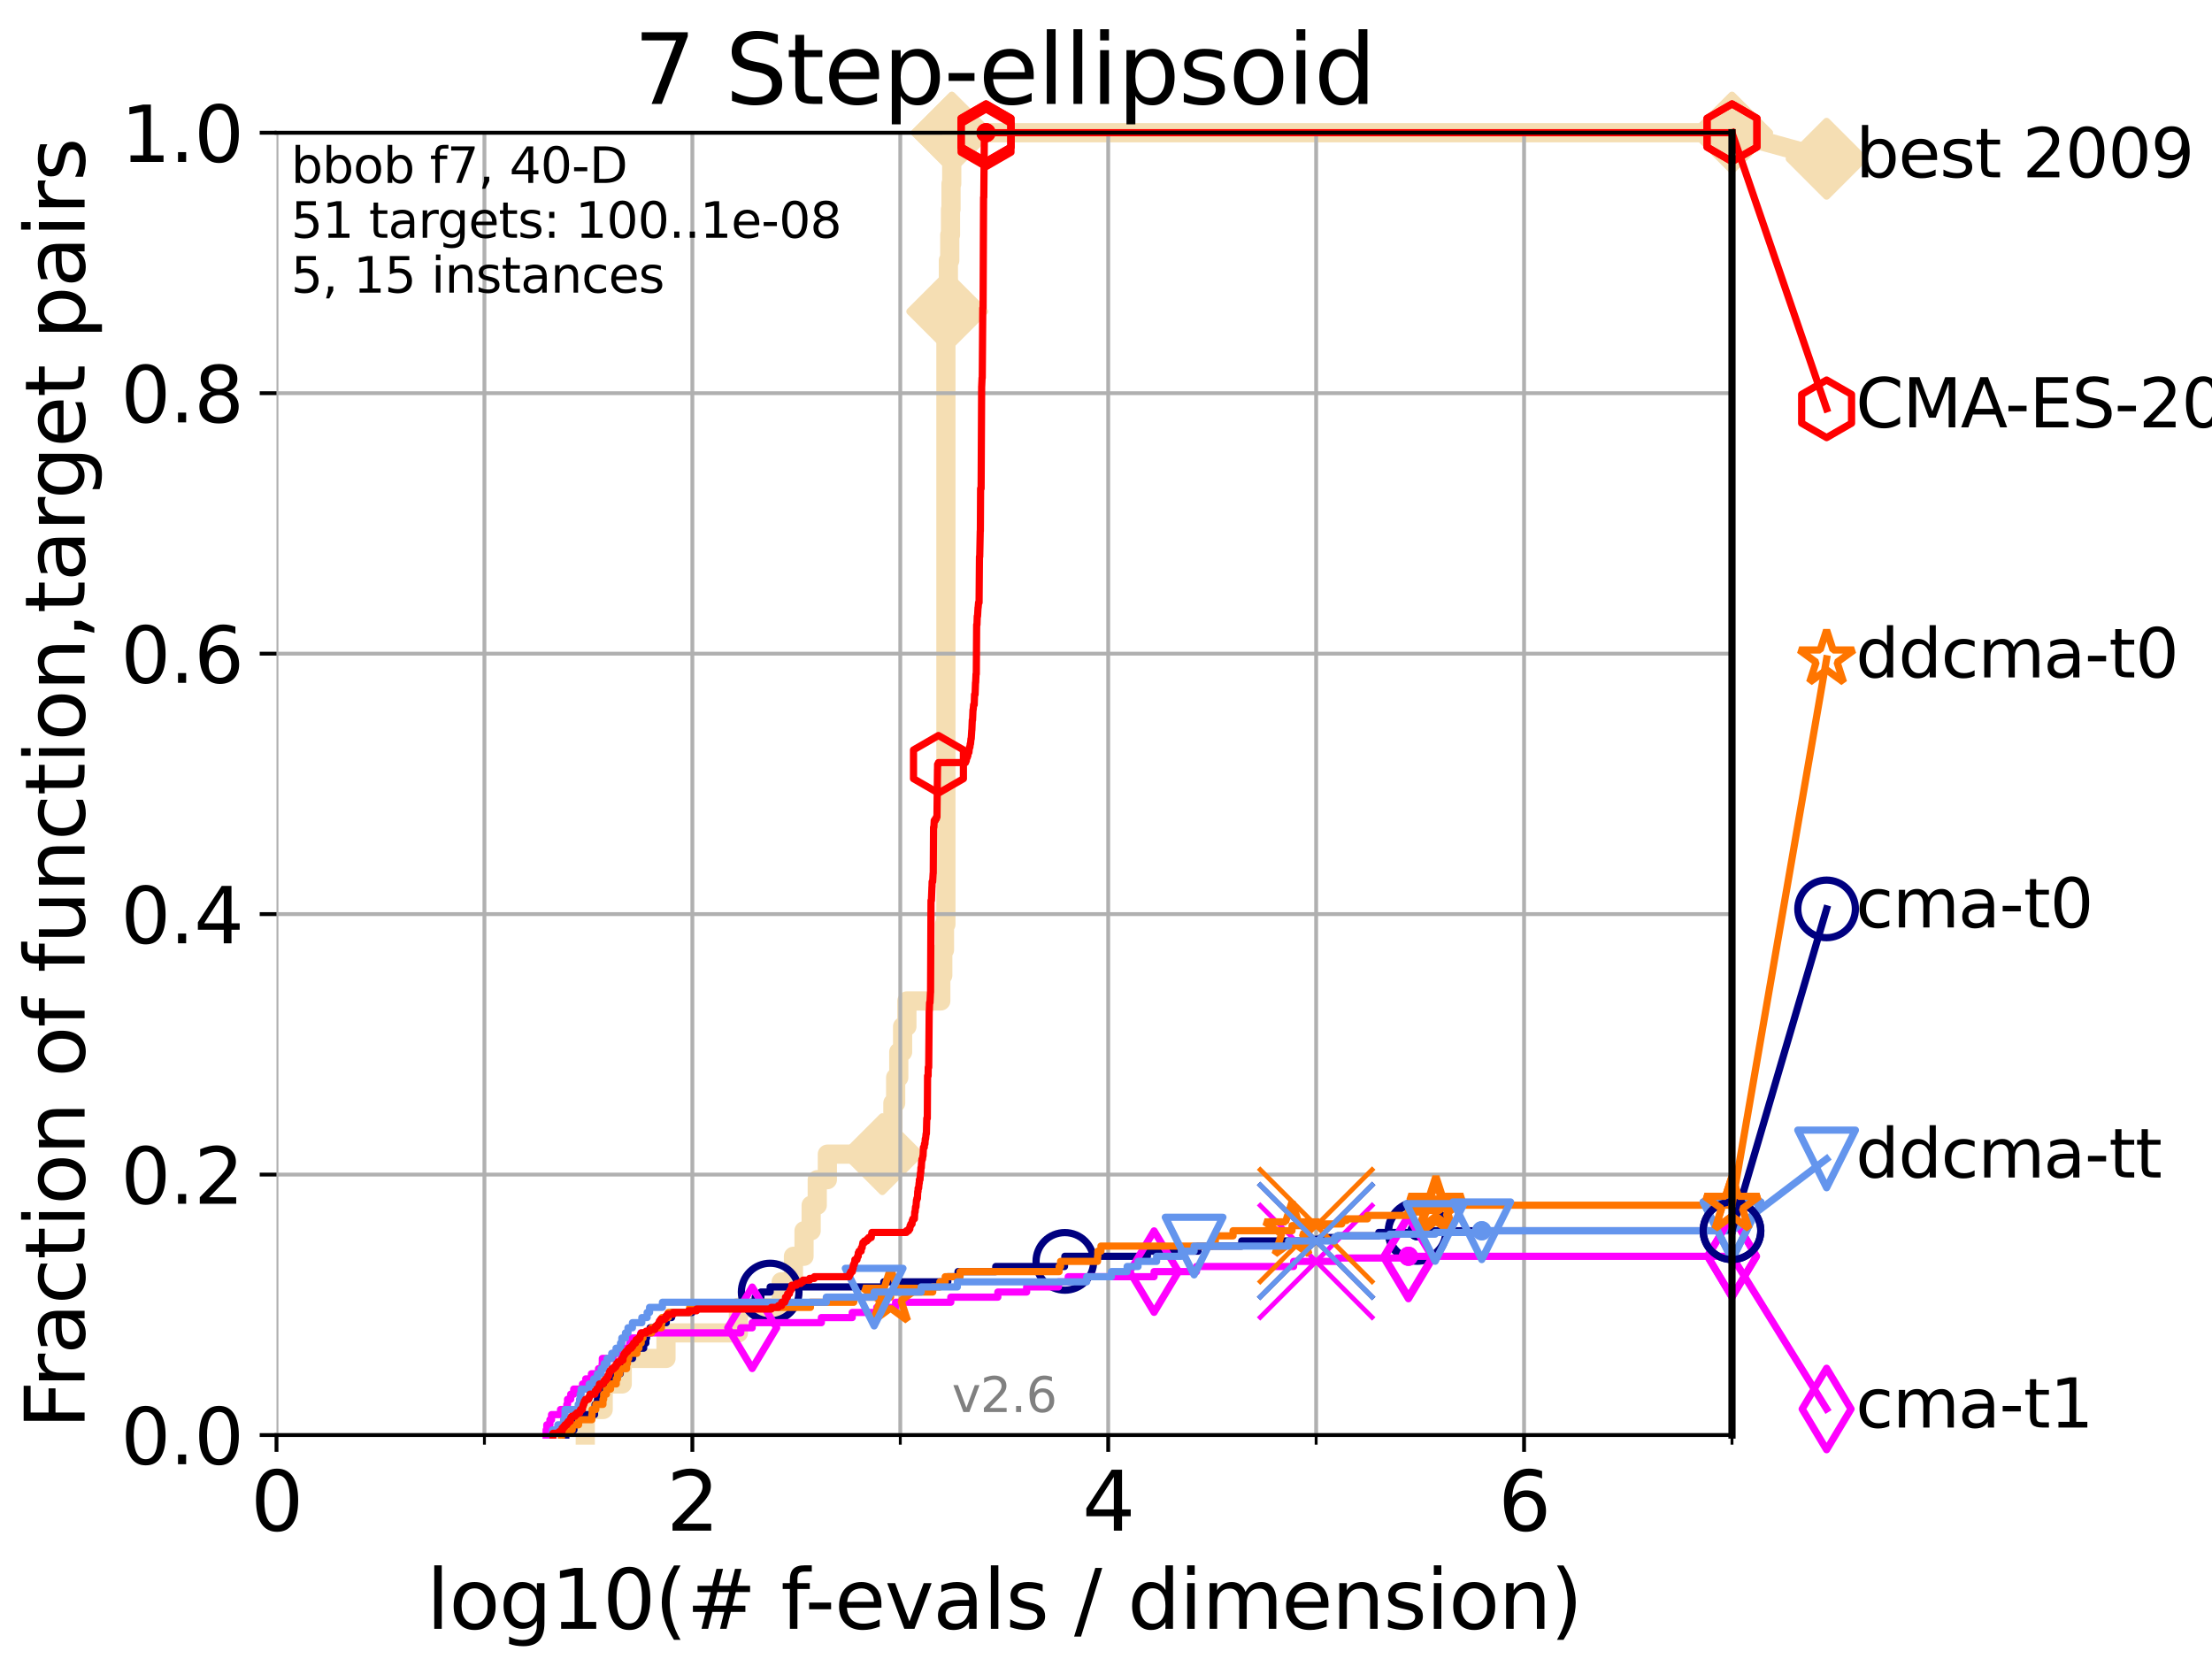 <?xml version="1.0" encoding="utf-8" standalone="no"?>
<!DOCTYPE svg PUBLIC "-//W3C//DTD SVG 1.1//EN"
  "http://www.w3.org/Graphics/SVG/1.1/DTD/svg11.dtd">
<svg xmlns:xlink="http://www.w3.org/1999/xlink" width="460.8pt" height="345.6pt" viewBox="0 0 460.8 345.6" xmlns="http://www.w3.org/2000/svg" version="1.1">
 <defs>
  <style type="text/css">*{stroke-linejoin: round; stroke-linecap: butt}</style>
 </defs>
 <g id="figure_1">
  <g id="patch_1">
   <path d="M 0 345.6 
L 460.8 345.6 
L 460.8 0 
L 0 0 
z
" style="fill: #ffffff"/>
  </g>
  <g id="axes_1">
   <g id="patch_2">
    <path d="M 57.6 298.944 
L 360.806 298.944 
L 360.806 27.648 
L 57.6 27.648 
z
" style="fill: #ffffff"/>
   </g>
   <g id="line2d_1">
    <path d="M 121.924 298.944 
L 121.924 293.624 
L 125.654 293.624 
L 125.654 288.305 
L 129.623 288.305 
L 129.623 282.985 
L 138.737 282.985 
L 138.737 277.666 
L 153.824 277.666 
L 153.824 272.346 
L 162.736 272.346 
L 162.736 267.027 
L 165.288 267.027 
L 165.288 261.707 
L 167.493 261.707 
L 167.493 256.388 
L 168.979 256.388 
L 168.979 251.068 
L 170.248 251.068 
L 170.248 245.749 
L 172.355 245.749 
L 172.355 240.429 
L 183.803 240.429 
L 183.803 235.11 
L 186.004 235.11 
L 186.004 229.79 
L 186.583 229.79 
L 186.583 224.471 
L 187.229 224.471 
L 187.229 219.151 
L 188.027 219.151 
L 188.027 213.832 
L 188.924 213.832 
L 188.924 208.512 
L 195.987 208.512 
L 195.987 203.192 
L 196.396 203.192 
L 196.396 197.873 
L 196.756 197.873 
L 196.756 192.553 
L 197.05 192.553 
L 197.05 70.204 
L 197.331 70.204 
L 197.331 64.885 
L 197.494 64.885 
L 197.494 59.565 
L 197.568 59.565 
L 197.568 54.246 
L 197.851 54.246 
L 197.851 48.926 
L 198.005 48.926 
L 198.005 43.607 
L 198.114 43.607 
L 198.114 38.287 
L 198.262 38.287 
L 198.262 32.968 
L 198.286 32.968 
L 198.286 27.648 
L 360.806 27.648 
" style="fill: none; stroke: #f5deb3; stroke-width: 4; stroke-linecap: square"/>
   </g>
   <g id="line2d_2">
    <defs>
     <path id="m3e6fb04f13" d="M -0 7.778 
L 7.778 0 
L 0 -7.778 
L -7.778 -0 
z
" style="stroke: #f5deb3; stroke-width: 1.5; stroke-linejoin: miter"/>
    </defs>
    <g>
     <use xlink:href="#m3e6fb04f13" x="183.803" y="240.429" style="fill: #f5deb3; stroke: #f5deb3; stroke-width: 1.5; stroke-linejoin: miter"/>
     <use xlink:href="#m3e6fb04f13" x="197.331" y="64.885" style="fill: #f5deb3; stroke: #f5deb3; stroke-width: 1.5; stroke-linejoin: miter"/>
     <use xlink:href="#m3e6fb04f13" x="198.286" y="27.648" style="fill: #f5deb3; stroke: #f5deb3; stroke-width: 1.5; stroke-linejoin: miter"/>
     <use xlink:href="#m3e6fb04f13" x="198.286" y="27.648" style="fill: #f5deb3; stroke: #f5deb3; stroke-width: 1.5; stroke-linejoin: miter"/>
     <use xlink:href="#m3e6fb04f13" x="360.806" y="27.648" style="fill: #f5deb3; stroke: #f5deb3; stroke-width: 1.5; stroke-linejoin: miter"/>
    </g>
   </g>
   <g id="line2d_3">
    <path style="fill: none; stroke: #f5deb3; stroke-width: 4; stroke-linecap: square"/>
    <g/>
   </g>
   <g id="line2d_4">
    <path d="M 360.806 27.648 
L 380.515 33.074 
" style="fill: none; stroke: #f5deb3; stroke-width: 4; stroke-linecap: square"/>
    <g>
     <use xlink:href="#m3e6fb04f13" x="360.806" y="27.648" style="fill: #f5deb3; stroke: #f5deb3; stroke-width: 1.5; stroke-linejoin: miter"/>
     <use xlink:href="#m3e6fb04f13" x="380.515" y="33.074" style="fill: #f5deb3; stroke: #f5deb3; stroke-width: 1.5; stroke-linejoin: miter"/>
    </g>
   </g>
   <g id="matplotlib.axis_1">
    <g id="xtick_1">
     <g id="line2d_5">
      <path d="M 57.6 298.944 
L 57.6 27.648 
" clip-path="url(#p8d83c9e33f)" style="fill: none; stroke: #b0b0b0; stroke-width: 0.8; stroke-linecap: square"/>
     </g>
     <g id="line2d_6">
      <defs>
       <path id="m232fb9ef0d" d="M 0 0 
L 0 3.5 
" style="stroke: #000000; stroke-width: 0.8"/>
      </defs>
      <g>
       <use xlink:href="#m232fb9ef0d" x="57.6" y="298.944" style="stroke: #000000; stroke-width: 0.8"/>
      </g>
     </g>
     <g id="text_1">
      <!-- 0 -->
      <g transform="translate(52.192 318.861)scale(0.17 -0.17)">
       <defs>
        <path id="DejaVuSans-30" d="M 2034 4250 
Q 1547 4250 1301 3770 
Q 1056 3291 1056 2328 
Q 1056 1369 1301 889 
Q 1547 409 2034 409 
Q 2525 409 2770 889 
Q 3016 1369 3016 2328 
Q 3016 3291 2770 3770 
Q 2525 4250 2034 4250 
z
M 2034 4750 
Q 2819 4750 3233 4129 
Q 3647 3509 3647 2328 
Q 3647 1150 3233 529 
Q 2819 -91 2034 -91 
Q 1250 -91 836 529 
Q 422 1150 422 2328 
Q 422 3509 836 4129 
Q 1250 4750 2034 4750 
z
" transform="scale(0.016)"/>
       </defs>
       <use xlink:href="#DejaVuSans-30"/>
      </g>
     </g>
    </g>
    <g id="xtick_2">
     <g id="line2d_7">
      <path d="M 144.23 298.944 
L 144.23 27.648 
" clip-path="url(#p8d83c9e33f)" style="fill: none; stroke: #b0b0b0; stroke-width: 0.8; stroke-linecap: square"/>
     </g>
     <g id="line2d_8">
      <g>
       <use xlink:href="#m232fb9ef0d" x="144.23" y="298.944" style="stroke: #000000; stroke-width: 0.8"/>
      </g>
     </g>
     <g id="text_2">
      <!-- 2 -->
      <g transform="translate(138.822 318.861)scale(0.17 -0.17)">
       <defs>
        <path id="DejaVuSans-32" d="M 1228 531 
L 3431 531 
L 3431 0 
L 469 0 
L 469 531 
Q 828 903 1448 1529 
Q 2069 2156 2228 2338 
Q 2531 2678 2651 2914 
Q 2772 3150 2772 3378 
Q 2772 3750 2511 3984 
Q 2250 4219 1831 4219 
Q 1534 4219 1204 4116 
Q 875 4013 500 3803 
L 500 4441 
Q 881 4594 1212 4672 
Q 1544 4750 1819 4750 
Q 2544 4750 2975 4387 
Q 3406 4025 3406 3419 
Q 3406 3131 3298 2873 
Q 3191 2616 2906 2266 
Q 2828 2175 2409 1742 
Q 1991 1309 1228 531 
z
" transform="scale(0.016)"/>
       </defs>
       <use xlink:href="#DejaVuSans-32"/>
      </g>
     </g>
    </g>
    <g id="xtick_3">
     <g id="line2d_9">
      <path d="M 230.861 298.944 
L 230.861 27.648 
" clip-path="url(#p8d83c9e33f)" style="fill: none; stroke: #b0b0b0; stroke-width: 0.8; stroke-linecap: square"/>
     </g>
     <g id="line2d_10">
      <g>
       <use xlink:href="#m232fb9ef0d" x="230.861" y="298.944" style="stroke: #000000; stroke-width: 0.8"/>
      </g>
     </g>
     <g id="text_3">
      <!-- 4 -->
      <g transform="translate(225.453 318.861)scale(0.17 -0.17)">
       <defs>
        <path id="DejaVuSans-34" d="M 2419 4116 
L 825 1625 
L 2419 1625 
L 2419 4116 
z
M 2253 4666 
L 3047 4666 
L 3047 1625 
L 3713 1625 
L 3713 1100 
L 3047 1100 
L 3047 0 
L 2419 0 
L 2419 1100 
L 313 1100 
L 313 1709 
L 2253 4666 
z
" transform="scale(0.016)"/>
       </defs>
       <use xlink:href="#DejaVuSans-34"/>
      </g>
     </g>
    </g>
    <g id="xtick_4">
     <g id="line2d_11">
      <path d="M 317.491 298.944 
L 317.491 27.648 
" clip-path="url(#p8d83c9e33f)" style="fill: none; stroke: #b0b0b0; stroke-width: 0.8; stroke-linecap: square"/>
     </g>
     <g id="line2d_12">
      <g>
       <use xlink:href="#m232fb9ef0d" x="317.491" y="298.944" style="stroke: #000000; stroke-width: 0.8"/>
      </g>
     </g>
     <g id="text_4">
      <!-- 6 -->
      <g transform="translate(312.083 318.861)scale(0.17 -0.17)">
       <defs>
        <path id="DejaVuSans-36" d="M 2113 2584 
Q 1688 2584 1439 2293 
Q 1191 2003 1191 1497 
Q 1191 994 1439 701 
Q 1688 409 2113 409 
Q 2538 409 2786 701 
Q 3034 994 3034 1497 
Q 3034 2003 2786 2293 
Q 2538 2584 2113 2584 
z
M 3366 4563 
L 3366 3988 
Q 3128 4100 2886 4159 
Q 2644 4219 2406 4219 
Q 1781 4219 1451 3797 
Q 1122 3375 1075 2522 
Q 1259 2794 1537 2939 
Q 1816 3084 2150 3084 
Q 2853 3084 3261 2657 
Q 3669 2231 3669 1497 
Q 3669 778 3244 343 
Q 2819 -91 2113 -91 
Q 1303 -91 875 529 
Q 447 1150 447 2328 
Q 447 3434 972 4092 
Q 1497 4750 2381 4750 
Q 2619 4750 2861 4703 
Q 3103 4656 3366 4563 
z
" transform="scale(0.016)"/>
       </defs>
       <use xlink:href="#DejaVuSans-36"/>
      </g>
     </g>
    </g>
    <g id="xtick_5">
     <g id="line2d_13">
      <path d="M 100.915 298.944 
L 100.915 27.648 
" clip-path="url(#p8d83c9e33f)" style="fill: none; stroke: #b0b0b0; stroke-width: 0.8; stroke-linecap: square"/>
     </g>
     <g id="line2d_14">
      <defs>
       <path id="m5942229095" d="M 0 0 
L 0 2 
" style="stroke: #000000; stroke-width: 0.6"/>
      </defs>
      <g>
       <use xlink:href="#m5942229095" x="100.915" y="298.944" style="stroke: #000000; stroke-width: 0.6"/>
      </g>
     </g>
    </g>
    <g id="xtick_6">
     <g id="line2d_15">
      <path d="M 187.546 298.944 
L 187.546 27.648 
" clip-path="url(#p8d83c9e33f)" style="fill: none; stroke: #b0b0b0; stroke-width: 0.8; stroke-linecap: square"/>
     </g>
     <g id="line2d_16">
      <g>
       <use xlink:href="#m5942229095" x="187.546" y="298.944" style="stroke: #000000; stroke-width: 0.6"/>
      </g>
     </g>
    </g>
    <g id="xtick_7">
     <g id="line2d_17">
      <path d="M 274.176 298.944 
L 274.176 27.648 
" clip-path="url(#p8d83c9e33f)" style="fill: none; stroke: #b0b0b0; stroke-width: 0.8; stroke-linecap: square"/>
     </g>
     <g id="line2d_18">
      <g>
       <use xlink:href="#m5942229095" x="274.176" y="298.944" style="stroke: #000000; stroke-width: 0.6"/>
      </g>
     </g>
    </g>
    <g id="xtick_8">
     <g id="line2d_19">
      <path d="M 360.806 298.944 
L 360.806 27.648 
" clip-path="url(#p8d83c9e33f)" style="fill: none; stroke: #b0b0b0; stroke-width: 0.8; stroke-linecap: square"/>
     </g>
     <g id="line2d_20">
      <g>
       <use xlink:href="#m5942229095" x="360.806" y="298.944" style="stroke: #000000; stroke-width: 0.6"/>
      </g>
     </g>
    </g>
    <g id="text_5">
     <!-- log10(# f-evals / dimension) -->
     <g transform="translate(88.823 339.314)scale(0.17 -0.17)">
      <defs>
       <path id="DejaVuSans-6c" d="M 603 4863 
L 1178 4863 
L 1178 0 
L 603 0 
L 603 4863 
z
" transform="scale(0.016)"/>
       <path id="DejaVuSans-6f" d="M 1959 3097 
Q 1497 3097 1228 2736 
Q 959 2375 959 1747 
Q 959 1119 1226 758 
Q 1494 397 1959 397 
Q 2419 397 2687 759 
Q 2956 1122 2956 1747 
Q 2956 2369 2687 2733 
Q 2419 3097 1959 3097 
z
M 1959 3584 
Q 2709 3584 3137 3096 
Q 3566 2609 3566 1747 
Q 3566 888 3137 398 
Q 2709 -91 1959 -91 
Q 1206 -91 779 398 
Q 353 888 353 1747 
Q 353 2609 779 3096 
Q 1206 3584 1959 3584 
z
" transform="scale(0.016)"/>
       <path id="DejaVuSans-67" d="M 2906 1791 
Q 2906 2416 2648 2759 
Q 2391 3103 1925 3103 
Q 1463 3103 1205 2759 
Q 947 2416 947 1791 
Q 947 1169 1205 825 
Q 1463 481 1925 481 
Q 2391 481 2648 825 
Q 2906 1169 2906 1791 
z
M 3481 434 
Q 3481 -459 3084 -895 
Q 2688 -1331 1869 -1331 
Q 1566 -1331 1297 -1286 
Q 1028 -1241 775 -1147 
L 775 -588 
Q 1028 -725 1275 -790 
Q 1522 -856 1778 -856 
Q 2344 -856 2625 -561 
Q 2906 -266 2906 331 
L 2906 616 
Q 2728 306 2450 153 
Q 2172 0 1784 0 
Q 1141 0 747 490 
Q 353 981 353 1791 
Q 353 2603 747 3093 
Q 1141 3584 1784 3584 
Q 2172 3584 2450 3431 
Q 2728 3278 2906 2969 
L 2906 3500 
L 3481 3500 
L 3481 434 
z
" transform="scale(0.016)"/>
       <path id="DejaVuSans-31" d="M 794 531 
L 1825 531 
L 1825 4091 
L 703 3866 
L 703 4441 
L 1819 4666 
L 2450 4666 
L 2450 531 
L 3481 531 
L 3481 0 
L 794 0 
L 794 531 
z
" transform="scale(0.016)"/>
       <path id="DejaVuSans-28" d="M 1984 4856 
Q 1566 4138 1362 3434 
Q 1159 2731 1159 2009 
Q 1159 1288 1364 580 
Q 1569 -128 1984 -844 
L 1484 -844 
Q 1016 -109 783 600 
Q 550 1309 550 2009 
Q 550 2706 781 3412 
Q 1013 4119 1484 4856 
L 1984 4856 
z
" transform="scale(0.016)"/>
       <path id="DejaVuSans-23" d="M 3272 2816 
L 2363 2816 
L 2100 1772 
L 3016 1772 
L 3272 2816 
z
M 2803 4594 
L 2478 3297 
L 3391 3297 
L 3719 4594 
L 4219 4594 
L 3897 3297 
L 4872 3297 
L 4872 2816 
L 3775 2816 
L 3519 1772 
L 4513 1772 
L 4513 1294 
L 3397 1294 
L 3072 0 
L 2572 0 
L 2894 1294 
L 1978 1294 
L 1656 0 
L 1153 0 
L 1478 1294 
L 494 1294 
L 494 1772 
L 1594 1772 
L 1856 2816 
L 850 2816 
L 850 3297 
L 1978 3297 
L 2297 4594 
L 2803 4594 
z
" transform="scale(0.016)"/>
       <path id="DejaVuSans-20" transform="scale(0.016)"/>
       <path id="DejaVuSans-66" d="M 2375 4863 
L 2375 4384 
L 1825 4384 
Q 1516 4384 1395 4259 
Q 1275 4134 1275 3809 
L 1275 3500 
L 2222 3500 
L 2222 3053 
L 1275 3053 
L 1275 0 
L 697 0 
L 697 3053 
L 147 3053 
L 147 3500 
L 697 3500 
L 697 3744 
Q 697 4328 969 4595 
Q 1241 4863 1831 4863 
L 2375 4863 
z
" transform="scale(0.016)"/>
       <path id="DejaVuSans-2d" d="M 313 2009 
L 1997 2009 
L 1997 1497 
L 313 1497 
L 313 2009 
z
" transform="scale(0.016)"/>
       <path id="DejaVuSans-65" d="M 3597 1894 
L 3597 1613 
L 953 1613 
Q 991 1019 1311 708 
Q 1631 397 2203 397 
Q 2534 397 2845 478 
Q 3156 559 3463 722 
L 3463 178 
Q 3153 47 2828 -22 
Q 2503 -91 2169 -91 
Q 1331 -91 842 396 
Q 353 884 353 1716 
Q 353 2575 817 3079 
Q 1281 3584 2069 3584 
Q 2775 3584 3186 3129 
Q 3597 2675 3597 1894 
z
M 3022 2063 
Q 3016 2534 2758 2815 
Q 2500 3097 2075 3097 
Q 1594 3097 1305 2825 
Q 1016 2553 972 2059 
L 3022 2063 
z
" transform="scale(0.016)"/>
       <path id="DejaVuSans-76" d="M 191 3500 
L 800 3500 
L 1894 563 
L 2988 3500 
L 3597 3500 
L 2284 0 
L 1503 0 
L 191 3500 
z
" transform="scale(0.016)"/>
       <path id="DejaVuSans-61" d="M 2194 1759 
Q 1497 1759 1228 1600 
Q 959 1441 959 1056 
Q 959 750 1161 570 
Q 1363 391 1709 391 
Q 2188 391 2477 730 
Q 2766 1069 2766 1631 
L 2766 1759 
L 2194 1759 
z
M 3341 1997 
L 3341 0 
L 2766 0 
L 2766 531 
Q 2569 213 2275 61 
Q 1981 -91 1556 -91 
Q 1019 -91 701 211 
Q 384 513 384 1019 
Q 384 1609 779 1909 
Q 1175 2209 1959 2209 
L 2766 2209 
L 2766 2266 
Q 2766 2663 2505 2880 
Q 2244 3097 1772 3097 
Q 1472 3097 1187 3025 
Q 903 2953 641 2809 
L 641 3341 
Q 956 3463 1253 3523 
Q 1550 3584 1831 3584 
Q 2591 3584 2966 3190 
Q 3341 2797 3341 1997 
z
" transform="scale(0.016)"/>
       <path id="DejaVuSans-73" d="M 2834 3397 
L 2834 2853 
Q 2591 2978 2328 3040 
Q 2066 3103 1784 3103 
Q 1356 3103 1142 2972 
Q 928 2841 928 2578 
Q 928 2378 1081 2264 
Q 1234 2150 1697 2047 
L 1894 2003 
Q 2506 1872 2764 1633 
Q 3022 1394 3022 966 
Q 3022 478 2636 193 
Q 2250 -91 1575 -91 
Q 1294 -91 989 -36 
Q 684 19 347 128 
L 347 722 
Q 666 556 975 473 
Q 1284 391 1588 391 
Q 1994 391 2212 530 
Q 2431 669 2431 922 
Q 2431 1156 2273 1281 
Q 2116 1406 1581 1522 
L 1381 1569 
Q 847 1681 609 1914 
Q 372 2147 372 2553 
Q 372 3047 722 3315 
Q 1072 3584 1716 3584 
Q 2034 3584 2315 3537 
Q 2597 3491 2834 3397 
z
" transform="scale(0.016)"/>
       <path id="DejaVuSans-2f" d="M 1625 4666 
L 2156 4666 
L 531 -594 
L 0 -594 
L 1625 4666 
z
" transform="scale(0.016)"/>
       <path id="DejaVuSans-64" d="M 2906 2969 
L 2906 4863 
L 3481 4863 
L 3481 0 
L 2906 0 
L 2906 525 
Q 2725 213 2448 61 
Q 2172 -91 1784 -91 
Q 1150 -91 751 415 
Q 353 922 353 1747 
Q 353 2572 751 3078 
Q 1150 3584 1784 3584 
Q 2172 3584 2448 3432 
Q 2725 3281 2906 2969 
z
M 947 1747 
Q 947 1113 1208 752 
Q 1469 391 1925 391 
Q 2381 391 2643 752 
Q 2906 1113 2906 1747 
Q 2906 2381 2643 2742 
Q 2381 3103 1925 3103 
Q 1469 3103 1208 2742 
Q 947 2381 947 1747 
z
" transform="scale(0.016)"/>
       <path id="DejaVuSans-69" d="M 603 3500 
L 1178 3500 
L 1178 0 
L 603 0 
L 603 3500 
z
M 603 4863 
L 1178 4863 
L 1178 4134 
L 603 4134 
L 603 4863 
z
" transform="scale(0.016)"/>
       <path id="DejaVuSans-6d" d="M 3328 2828 
Q 3544 3216 3844 3400 
Q 4144 3584 4550 3584 
Q 5097 3584 5394 3201 
Q 5691 2819 5691 2113 
L 5691 0 
L 5113 0 
L 5113 2094 
Q 5113 2597 4934 2840 
Q 4756 3084 4391 3084 
Q 3944 3084 3684 2787 
Q 3425 2491 3425 1978 
L 3425 0 
L 2847 0 
L 2847 2094 
Q 2847 2600 2669 2842 
Q 2491 3084 2119 3084 
Q 1678 3084 1418 2786 
Q 1159 2488 1159 1978 
L 1159 0 
L 581 0 
L 581 3500 
L 1159 3500 
L 1159 2956 
Q 1356 3278 1631 3431 
Q 1906 3584 2284 3584 
Q 2666 3584 2933 3390 
Q 3200 3197 3328 2828 
z
" transform="scale(0.016)"/>
       <path id="DejaVuSans-6e" d="M 3513 2113 
L 3513 0 
L 2938 0 
L 2938 2094 
Q 2938 2591 2744 2837 
Q 2550 3084 2163 3084 
Q 1697 3084 1428 2787 
Q 1159 2491 1159 1978 
L 1159 0 
L 581 0 
L 581 3500 
L 1159 3500 
L 1159 2956 
Q 1366 3272 1645 3428 
Q 1925 3584 2291 3584 
Q 2894 3584 3203 3211 
Q 3513 2838 3513 2113 
z
" transform="scale(0.016)"/>
       <path id="DejaVuSans-29" d="M 513 4856 
L 1013 4856 
Q 1481 4119 1714 3412 
Q 1947 2706 1947 2009 
Q 1947 1309 1714 600 
Q 1481 -109 1013 -844 
L 513 -844 
Q 928 -128 1133 580 
Q 1338 1288 1338 2009 
Q 1338 2731 1133 3434 
Q 928 4138 513 4856 
z
" transform="scale(0.016)"/>
      </defs>
      <use xlink:href="#DejaVuSans-6c"/>
      <use xlink:href="#DejaVuSans-6f" x="27.783"/>
      <use xlink:href="#DejaVuSans-67" x="88.965"/>
      <use xlink:href="#DejaVuSans-31" x="152.441"/>
      <use xlink:href="#DejaVuSans-30" x="216.064"/>
      <use xlink:href="#DejaVuSans-28" x="279.688"/>
      <use xlink:href="#DejaVuSans-23" x="318.701"/>
      <use xlink:href="#DejaVuSans-20" x="402.49"/>
      <use xlink:href="#DejaVuSans-66" x="434.277"/>
      <use xlink:href="#DejaVuSans-2d" x="463.982"/>
      <use xlink:href="#DejaVuSans-65" x="500.066"/>
      <use xlink:href="#DejaVuSans-76" x="561.59"/>
      <use xlink:href="#DejaVuSans-61" x="620.77"/>
      <use xlink:href="#DejaVuSans-6c" x="682.049"/>
      <use xlink:href="#DejaVuSans-73" x="709.832"/>
      <use xlink:href="#DejaVuSans-20" x="761.932"/>
      <use xlink:href="#DejaVuSans-2f" x="793.719"/>
      <use xlink:href="#DejaVuSans-20" x="827.41"/>
      <use xlink:href="#DejaVuSans-64" x="859.197"/>
      <use xlink:href="#DejaVuSans-69" x="922.674"/>
      <use xlink:href="#DejaVuSans-6d" x="950.457"/>
      <use xlink:href="#DejaVuSans-65" x="1047.869"/>
      <use xlink:href="#DejaVuSans-6e" x="1109.393"/>
      <use xlink:href="#DejaVuSans-73" x="1172.771"/>
      <use xlink:href="#DejaVuSans-69" x="1224.871"/>
      <use xlink:href="#DejaVuSans-6f" x="1252.654"/>
      <use xlink:href="#DejaVuSans-6e" x="1313.836"/>
      <use xlink:href="#DejaVuSans-29" x="1377.215"/>
     </g>
    </g>
   </g>
   <g id="matplotlib.axis_2">
    <g id="ytick_1">
     <g id="line2d_21">
      <path d="M 57.6 298.944 
L 360.806 298.944 
" clip-path="url(#p8d83c9e33f)" style="fill: none; stroke: #b0b0b0; stroke-width: 0.8; stroke-linecap: square"/>
     </g>
     <g id="line2d_22">
      <defs>
       <path id="m9da46238ae" d="M 0 0 
L -3.5 0 
" style="stroke: #000000; stroke-width: 0.8"/>
      </defs>
      <g>
       <use xlink:href="#m9da46238ae" x="57.6" y="298.944" style="stroke: #000000; stroke-width: 0.8"/>
      </g>
     </g>
     <g id="text_6">
      <!-- 0.0 -->
      <g transform="translate(25.155 305.023)scale(0.16 -0.16)">
       <defs>
        <path id="DejaVuSans-2e" d="M 684 794 
L 1344 794 
L 1344 0 
L 684 0 
L 684 794 
z
" transform="scale(0.016)"/>
       </defs>
       <use xlink:href="#DejaVuSans-30"/>
       <use xlink:href="#DejaVuSans-2e" x="63.623"/>
       <use xlink:href="#DejaVuSans-30" x="95.41"/>
      </g>
     </g>
    </g>
    <g id="ytick_2">
     <g id="line2d_23">
      <path d="M 57.6 244.685 
L 360.806 244.685 
" clip-path="url(#p8d83c9e33f)" style="fill: none; stroke: #b0b0b0; stroke-width: 0.8; stroke-linecap: square"/>
     </g>
     <g id="line2d_24">
      <g>
       <use xlink:href="#m9da46238ae" x="57.6" y="244.685" style="stroke: #000000; stroke-width: 0.8"/>
      </g>
     </g>
     <g id="text_7">
      <!-- 0.2 -->
      <g transform="translate(25.155 250.764)scale(0.16 -0.16)">
       <use xlink:href="#DejaVuSans-30"/>
       <use xlink:href="#DejaVuSans-2e" x="63.623"/>
       <use xlink:href="#DejaVuSans-32" x="95.41"/>
      </g>
     </g>
    </g>
    <g id="ytick_3">
     <g id="line2d_25">
      <path d="M 57.6 190.426 
L 360.806 190.426 
" clip-path="url(#p8d83c9e33f)" style="fill: none; stroke: #b0b0b0; stroke-width: 0.8; stroke-linecap: square"/>
     </g>
     <g id="line2d_26">
      <g>
       <use xlink:href="#m9da46238ae" x="57.6" y="190.426" style="stroke: #000000; stroke-width: 0.8"/>
      </g>
     </g>
     <g id="text_8">
      <!-- 0.4 -->
      <g transform="translate(25.155 196.504)scale(0.16 -0.16)">
       <use xlink:href="#DejaVuSans-30"/>
       <use xlink:href="#DejaVuSans-2e" x="63.623"/>
       <use xlink:href="#DejaVuSans-34" x="95.41"/>
      </g>
     </g>
    </g>
    <g id="ytick_4">
     <g id="line2d_27">
      <path d="M 57.6 136.166 
L 360.806 136.166 
" clip-path="url(#p8d83c9e33f)" style="fill: none; stroke: #b0b0b0; stroke-width: 0.8; stroke-linecap: square"/>
     </g>
     <g id="line2d_28">
      <g>
       <use xlink:href="#m9da46238ae" x="57.6" y="136.166" style="stroke: #000000; stroke-width: 0.8"/>
      </g>
     </g>
     <g id="text_9">
      <!-- 0.6 -->
      <g transform="translate(25.155 142.245)scale(0.16 -0.16)">
       <use xlink:href="#DejaVuSans-30"/>
       <use xlink:href="#DejaVuSans-2e" x="63.623"/>
       <use xlink:href="#DejaVuSans-36" x="95.41"/>
      </g>
     </g>
    </g>
    <g id="ytick_5">
     <g id="line2d_29">
      <path d="M 57.6 81.907 
L 360.806 81.907 
" clip-path="url(#p8d83c9e33f)" style="fill: none; stroke: #b0b0b0; stroke-width: 0.8; stroke-linecap: square"/>
     </g>
     <g id="line2d_30">
      <g>
       <use xlink:href="#m9da46238ae" x="57.6" y="81.907" style="stroke: #000000; stroke-width: 0.8"/>
      </g>
     </g>
     <g id="text_10">
      <!-- 0.8 -->
      <g transform="translate(25.155 87.986)scale(0.16 -0.16)">
       <defs>
        <path id="DejaVuSans-38" d="M 2034 2216 
Q 1584 2216 1326 1975 
Q 1069 1734 1069 1313 
Q 1069 891 1326 650 
Q 1584 409 2034 409 
Q 2484 409 2743 651 
Q 3003 894 3003 1313 
Q 3003 1734 2745 1975 
Q 2488 2216 2034 2216 
z
M 1403 2484 
Q 997 2584 770 2862 
Q 544 3141 544 3541 
Q 544 4100 942 4425 
Q 1341 4750 2034 4750 
Q 2731 4750 3128 4425 
Q 3525 4100 3525 3541 
Q 3525 3141 3298 2862 
Q 3072 2584 2669 2484 
Q 3125 2378 3379 2068 
Q 3634 1759 3634 1313 
Q 3634 634 3220 271 
Q 2806 -91 2034 -91 
Q 1263 -91 848 271 
Q 434 634 434 1313 
Q 434 1759 690 2068 
Q 947 2378 1403 2484 
z
M 1172 3481 
Q 1172 3119 1398 2916 
Q 1625 2713 2034 2713 
Q 2441 2713 2670 2916 
Q 2900 3119 2900 3481 
Q 2900 3844 2670 4047 
Q 2441 4250 2034 4250 
Q 1625 4250 1398 4047 
Q 1172 3844 1172 3481 
z
" transform="scale(0.016)"/>
       </defs>
       <use xlink:href="#DejaVuSans-30"/>
       <use xlink:href="#DejaVuSans-2e" x="63.623"/>
       <use xlink:href="#DejaVuSans-38" x="95.41"/>
      </g>
     </g>
    </g>
    <g id="ytick_6">
     <g id="line2d_31">
      <path d="M 57.6 27.648 
L 360.806 27.648 
" clip-path="url(#p8d83c9e33f)" style="fill: none; stroke: #b0b0b0; stroke-width: 0.8; stroke-linecap: square"/>
     </g>
     <g id="line2d_32">
      <g>
       <use xlink:href="#m9da46238ae" x="57.6" y="27.648" style="stroke: #000000; stroke-width: 0.8"/>
      </g>
     </g>
     <g id="text_11">
      <!-- 1.0 -->
      <g transform="translate(25.155 33.727)scale(0.16 -0.16)">
       <use xlink:href="#DejaVuSans-31"/>
       <use xlink:href="#DejaVuSans-2e" x="63.623"/>
       <use xlink:href="#DejaVuSans-30" x="95.41"/>
      </g>
     </g>
    </g>
    <g id="text_12">
     <!-- Fraction of function,target pairs -->
     <g transform="translate(17.62 297.681)rotate(-90)scale(0.17 -0.17)">
      <defs>
       <path id="DejaVuSans-46" d="M 628 4666 
L 3309 4666 
L 3309 4134 
L 1259 4134 
L 1259 2759 
L 3109 2759 
L 3109 2228 
L 1259 2228 
L 1259 0 
L 628 0 
L 628 4666 
z
" transform="scale(0.016)"/>
       <path id="DejaVuSans-72" d="M 2631 2963 
Q 2534 3019 2420 3045 
Q 2306 3072 2169 3072 
Q 1681 3072 1420 2755 
Q 1159 2438 1159 1844 
L 1159 0 
L 581 0 
L 581 3500 
L 1159 3500 
L 1159 2956 
Q 1341 3275 1631 3429 
Q 1922 3584 2338 3584 
Q 2397 3584 2469 3576 
Q 2541 3569 2628 3553 
L 2631 2963 
z
" transform="scale(0.016)"/>
       <path id="DejaVuSans-63" d="M 3122 3366 
L 3122 2828 
Q 2878 2963 2633 3030 
Q 2388 3097 2138 3097 
Q 1578 3097 1268 2742 
Q 959 2388 959 1747 
Q 959 1106 1268 751 
Q 1578 397 2138 397 
Q 2388 397 2633 464 
Q 2878 531 3122 666 
L 3122 134 
Q 2881 22 2623 -34 
Q 2366 -91 2075 -91 
Q 1284 -91 818 406 
Q 353 903 353 1747 
Q 353 2603 823 3093 
Q 1294 3584 2113 3584 
Q 2378 3584 2631 3529 
Q 2884 3475 3122 3366 
z
" transform="scale(0.016)"/>
       <path id="DejaVuSans-74" d="M 1172 4494 
L 1172 3500 
L 2356 3500 
L 2356 3053 
L 1172 3053 
L 1172 1153 
Q 1172 725 1289 603 
Q 1406 481 1766 481 
L 2356 481 
L 2356 0 
L 1766 0 
Q 1100 0 847 248 
Q 594 497 594 1153 
L 594 3053 
L 172 3053 
L 172 3500 
L 594 3500 
L 594 4494 
L 1172 4494 
z
" transform="scale(0.016)"/>
       <path id="DejaVuSans-75" d="M 544 1381 
L 544 3500 
L 1119 3500 
L 1119 1403 
Q 1119 906 1312 657 
Q 1506 409 1894 409 
Q 2359 409 2629 706 
Q 2900 1003 2900 1516 
L 2900 3500 
L 3475 3500 
L 3475 0 
L 2900 0 
L 2900 538 
Q 2691 219 2414 64 
Q 2138 -91 1772 -91 
Q 1169 -91 856 284 
Q 544 659 544 1381 
z
M 1991 3584 
L 1991 3584 
z
" transform="scale(0.016)"/>
       <path id="DejaVuSans-2c" d="M 750 794 
L 1409 794 
L 1409 256 
L 897 -744 
L 494 -744 
L 750 256 
L 750 794 
z
" transform="scale(0.016)"/>
       <path id="DejaVuSans-70" d="M 1159 525 
L 1159 -1331 
L 581 -1331 
L 581 3500 
L 1159 3500 
L 1159 2969 
Q 1341 3281 1617 3432 
Q 1894 3584 2278 3584 
Q 2916 3584 3314 3078 
Q 3713 2572 3713 1747 
Q 3713 922 3314 415 
Q 2916 -91 2278 -91 
Q 1894 -91 1617 61 
Q 1341 213 1159 525 
z
M 3116 1747 
Q 3116 2381 2855 2742 
Q 2594 3103 2138 3103 
Q 1681 3103 1420 2742 
Q 1159 2381 1159 1747 
Q 1159 1113 1420 752 
Q 1681 391 2138 391 
Q 2594 391 2855 752 
Q 3116 1113 3116 1747 
z
" transform="scale(0.016)"/>
      </defs>
      <use xlink:href="#DejaVuSans-46"/>
      <use xlink:href="#DejaVuSans-72" x="50.27"/>
      <use xlink:href="#DejaVuSans-61" x="91.383"/>
      <use xlink:href="#DejaVuSans-63" x="152.662"/>
      <use xlink:href="#DejaVuSans-74" x="207.643"/>
      <use xlink:href="#DejaVuSans-69" x="246.852"/>
      <use xlink:href="#DejaVuSans-6f" x="274.635"/>
      <use xlink:href="#DejaVuSans-6e" x="335.816"/>
      <use xlink:href="#DejaVuSans-20" x="399.195"/>
      <use xlink:href="#DejaVuSans-6f" x="430.982"/>
      <use xlink:href="#DejaVuSans-66" x="492.164"/>
      <use xlink:href="#DejaVuSans-20" x="527.369"/>
      <use xlink:href="#DejaVuSans-66" x="559.156"/>
      <use xlink:href="#DejaVuSans-75" x="594.361"/>
      <use xlink:href="#DejaVuSans-6e" x="657.74"/>
      <use xlink:href="#DejaVuSans-63" x="721.119"/>
      <use xlink:href="#DejaVuSans-74" x="776.1"/>
      <use xlink:href="#DejaVuSans-69" x="815.309"/>
      <use xlink:href="#DejaVuSans-6f" x="843.092"/>
      <use xlink:href="#DejaVuSans-6e" x="904.273"/>
      <use xlink:href="#DejaVuSans-2c" x="967.652"/>
      <use xlink:href="#DejaVuSans-74" x="999.439"/>
      <use xlink:href="#DejaVuSans-61" x="1038.648"/>
      <use xlink:href="#DejaVuSans-72" x="1099.928"/>
      <use xlink:href="#DejaVuSans-67" x="1139.291"/>
      <use xlink:href="#DejaVuSans-65" x="1202.768"/>
      <use xlink:href="#DejaVuSans-74" x="1264.291"/>
      <use xlink:href="#DejaVuSans-20" x="1303.5"/>
      <use xlink:href="#DejaVuSans-70" x="1335.287"/>
      <use xlink:href="#DejaVuSans-61" x="1398.764"/>
      <use xlink:href="#DejaVuSans-69" x="1460.043"/>
      <use xlink:href="#DejaVuSans-72" x="1487.826"/>
      <use xlink:href="#DejaVuSans-73" x="1528.939"/>
     </g>
    </g>
   </g>
   <g id="line2d_33">
    <defs>
     <path id="m9d888afc6f" d="M 0 1.5 
C 0.398 1.5 0.779 1.342 1.061 1.061 
C 1.342 0.779 1.5 0.398 1.5 0 
C 1.5 -0.398 1.342 -0.779 1.061 -1.061 
C 0.779 -1.342 0.398 -1.5 0 -1.5 
C -0.398 -1.5 -0.779 -1.342 -1.061 -1.061 
C -1.342 -0.779 -1.5 -0.398 -1.5 0 
C -1.5 0.398 -1.342 0.779 -1.061 1.061 
C -0.779 1.342 -0.398 1.5 0 1.5 
z
" style="stroke: #f5deb3"/>
    </defs>
    <g>
     <use xlink:href="#m9d888afc6f" x="198.286" y="27.648" style="fill: #f5deb3; stroke: #f5deb3"/>
     <use xlink:href="#m9d888afc6f" x="198.286" y="27.648" style="fill: #f5deb3; stroke: #f5deb3"/>
    </g>
   </g>
   <g id="line2d_34">
    <defs>
     <path id="m587183aade" d="M 0 1.5 
C 0.398 1.5 0.779 1.342 1.061 1.061 
C 1.342 0.779 1.5 0.398 1.5 0 
C 1.5 -0.398 1.342 -0.779 1.061 -1.061 
C 0.779 -1.342 0.398 -1.5 0 -1.5 
C -0.398 -1.5 -0.779 -1.342 -1.061 -1.061 
C -1.342 -0.779 -1.5 -0.398 -1.5 0 
C -1.5 0.398 -1.342 0.779 -1.061 1.061 
C -0.779 1.342 -0.398 1.5 0 1.5 
z
" style="stroke: #000080"/>
    </defs>
    <g>
     <use xlink:href="#m587183aade" x="295.227" y="256.388" style="fill: #000080; stroke: #000080"/>
     <use xlink:href="#m587183aade" x="295.227" y="256.388" style="fill: #000080; stroke: #000080"/>
    </g>
   </g>
   <g id="line2d_35">
    <path d="M 117.868 298.944 
L 117.868 297.88 
L 119.565 297.88 
L 119.565 296.816 
L 119.704 296.816 
L 119.704 295.752 
L 120.993 295.752 
L 120.993 294.688 
L 123.853 294.688 
L 123.853 293.624 
L 123.964 293.624 
L 123.964 292.561 
L 124.468 292.561 
L 124.468 291.497 
L 125.038 291.497 
L 125.038 290.433 
L 125.552 290.433 
L 125.552 289.369 
L 126.958 289.369 
L 126.958 288.305 
L 127.47 288.305 
L 127.47 287.241 
L 128.31 287.241 
L 128.31 286.177 
L 129.209 286.177 
L 129.209 285.113 
L 129.458 285.113 
L 129.458 284.049 
L 129.52 284.049 
L 129.52 282.985 
L 131.766 282.985 
L 131.766 281.922 
L 132.323 281.922 
L 132.323 280.858 
L 134.088 280.858 
L 134.088 279.794 
L 134.542 279.794 
L 134.542 278.73 
L 134.691 278.73 
L 134.691 277.666 
L 135.426 277.666 
L 135.426 276.602 
L 137.372 276.602 
L 137.372 275.538 
L 138.8 275.538 
L 138.8 274.474 
L 139.903 274.474 
L 139.903 273.41 
L 144.179 273.41 
L 144.179 272.346 
L 156.472 272.346 
L 156.472 271.282 
L 157.317 271.282 
L 157.317 270.219 
L 158.507 270.219 
L 158.507 269.155 
L 160.441 269.155 
L 160.441 268.091 
L 184.114 268.091 
L 184.114 267.027 
L 197.439 267.027 
L 197.439 265.963 
L 199.576 265.963 
L 199.576 264.899 
L 207.438 264.899 
L 207.438 263.835 
L 221.755 263.835 
L 221.755 262.771 
L 221.827 262.771 
L 221.827 261.707 
L 239.018 261.707 
L 239.018 260.643 
L 249.571 260.643 
L 249.571 259.579 
L 258.674 259.579 
L 258.674 258.516 
L 274.195 258.516 
L 274.195 258.161 
L 275.305 258.161 
L 275.305 257.806 
L 278.678 257.806 
L 278.678 257.452 
L 287.225 257.452 
L 287.225 256.742 
L 295.227 256.742 
L 295.227 256.388 
L 360.806 256.388 
" style="fill: none; stroke: #000080; stroke-width: 1.5; stroke-linecap: square"/>
   </g>
   <g id="line2d_36">
    <defs>
     <path id="m2a1b6ec062" d="M 0 6 
C 1.591 6 3.117 5.368 4.243 4.243 
C 5.368 3.117 6 1.591 6 0 
C 6 -1.591 5.368 -3.117 4.243 -4.243 
C 3.117 -5.368 1.591 -6 0 -6 
C -1.591 -6 -3.117 -5.368 -4.243 -4.243 
C -5.368 -3.117 -6 -1.591 -6 0 
C -6 1.591 -5.368 3.117 -4.243 4.243 
C -3.117 5.368 -1.591 6 0 6 
z
" style="stroke: #000080; stroke-width: 1.5"/>
    </defs>
    <g>
     <use xlink:href="#m2a1b6ec062" x="160.441" y="269.155" style="fill-opacity: 0; stroke: #000080; stroke-width: 1.5"/>
     <use xlink:href="#m2a1b6ec062" x="221.827" y="262.771" style="fill-opacity: 0; stroke: #000080; stroke-width: 1.5"/>
     <use xlink:href="#m2a1b6ec062" x="295.227" y="256.742" style="fill-opacity: 0; stroke: #000080; stroke-width: 1.5"/>
     <use xlink:href="#m2a1b6ec062" x="295.227" y="256.388" style="fill-opacity: 0; stroke: #000080; stroke-width: 1.5"/>
     <use xlink:href="#m2a1b6ec062" x="360.806" y="256.388" style="fill-opacity: 0; stroke: #000080; stroke-width: 1.5"/>
    </g>
   </g>
   <g id="line2d_37">
    <path style="fill: none; stroke: #000080; stroke-width: 1.5; stroke-linecap: square"/>
    <g/>
   </g>
   <g id="line2d_38">
    <path d="M 274.176 258.516 
" clip-path="url(#p8d83c9e33f)" style="fill: none; stroke: #000080; stroke-width: 1.5; stroke-linecap: square"/>
    <defs>
     <path id="m5febe19ff2" d="M -12 12 
L 12 -12 
M -12 -12 
L 12 12 
" style="stroke: #000080"/>
    </defs>
    <g clip-path="url(#p8d83c9e33f)">
     <use xlink:href="#m5febe19ff2" x="274.176" y="258.516" style="fill: #000080; stroke: #000080"/>
    </g>
   </g>
   <g id="line2d_39">
    <defs>
     <path id="m44629ce894" d="M 0 1.5 
C 0.398 1.5 0.779 1.342 1.061 1.061 
C 1.342 0.779 1.5 0.398 1.5 0 
C 1.5 -0.398 1.342 -0.779 1.061 -1.061 
C 0.779 -1.342 0.398 -1.5 0 -1.5 
C -0.398 -1.5 -0.779 -1.342 -1.061 -1.061 
C -1.342 -0.779 -1.5 -0.398 -1.5 0 
C -1.5 0.398 -1.342 0.779 -1.061 1.061 
C -0.779 1.342 -0.398 1.5 0 1.5 
z
" style="stroke: #ff00ff"/>
    </defs>
    <g>
     <use xlink:href="#m44629ce894" x="293.404" y="261.707" style="fill: #ff00ff; stroke: #ff00ff"/>
     <use xlink:href="#m44629ce894" x="293.404" y="261.707" style="fill: #ff00ff; stroke: #ff00ff"/>
    </g>
   </g>
   <g id="line2d_40">
    <path d="M 113.765 298.944 
L 113.765 297.88 
L 113.907 297.88 
L 113.907 296.816 
L 114.556 296.816 
L 114.556 295.752 
L 114.895 295.752 
L 114.895 294.688 
L 116.767 294.688 
L 116.767 293.624 
L 118.077 293.624 
L 118.077 292.561 
L 118.227 292.561 
L 118.227 291.497 
L 118.89 291.497 
L 118.89 290.433 
L 119.513 290.433 
L 119.513 289.369 
L 121.345 289.369 
L 121.345 288.305 
L 122.016 288.305 
L 122.016 287.241 
L 123.203 287.241 
L 123.203 286.177 
L 124.682 286.177 
L 124.682 285.113 
L 125.438 285.113 
L 125.438 284.049 
L 125.476 284.049 
L 125.476 282.985 
L 127.697 282.985 
L 127.697 281.922 
L 129.167 281.922 
L 129.167 280.858 
L 131.191 280.858 
L 131.191 279.794 
L 131.656 279.794 
L 131.656 278.73 
L 133.49 278.73 
L 133.49 277.666 
L 154.317 277.666 
L 154.317 276.602 
L 156.697 276.602 
L 156.697 275.538 
L 171.106 275.538 
L 171.106 274.474 
L 177.537 274.474 
L 177.537 273.41 
L 182.643 273.41 
L 182.643 272.346 
L 186.564 272.346 
L 186.564 271.282 
L 198.069 271.282 
L 198.069 270.219 
L 207.865 270.219 
L 207.865 269.155 
L 213.868 269.155 
L 213.868 268.091 
L 220.495 268.091 
L 220.495 267.027 
L 222.531 267.027 
L 222.531 265.963 
L 240.415 265.963 
L 240.415 264.899 
L 249.251 264.899 
L 249.251 263.835 
L 269.48 263.835 
L 269.48 262.771 
L 278.61 262.771 
L 278.61 262.062 
L 293.404 262.062 
L 293.404 261.707 
L 360.806 261.707 
" style="fill: none; stroke: #ff00ff; stroke-width: 1.5; stroke-linecap: square"/>
   </g>
   <g id="line2d_41">
    <defs>
     <path id="m64c1d1b87e" d="M -0 8.485 
L 5.091 0 
L 0 -8.485 
L -5.091 -0 
z
" style="stroke: #ff00ff; stroke-width: 1.5; stroke-linejoin: miter"/>
    </defs>
    <g>
     <use xlink:href="#m64c1d1b87e" x="156.697" y="276.602" style="fill-opacity: 0; stroke: #ff00ff; stroke-width: 1.5; stroke-linejoin: miter"/>
     <use xlink:href="#m64c1d1b87e" x="240.415" y="264.899" style="fill-opacity: 0; stroke: #ff00ff; stroke-width: 1.5; stroke-linejoin: miter"/>
     <use xlink:href="#m64c1d1b87e" x="293.404" y="262.062" style="fill-opacity: 0; stroke: #ff00ff; stroke-width: 1.5; stroke-linejoin: miter"/>
     <use xlink:href="#m64c1d1b87e" x="293.404" y="261.707" style="fill-opacity: 0; stroke: #ff00ff; stroke-width: 1.5; stroke-linejoin: miter"/>
     <use xlink:href="#m64c1d1b87e" x="360.806" y="261.707" style="fill-opacity: 0; stroke: #ff00ff; stroke-width: 1.5; stroke-linejoin: miter"/>
    </g>
   </g>
   <g id="line2d_42">
    <path style="fill: none; stroke: #ff00ff; stroke-width: 1.5; stroke-linecap: square"/>
    <g/>
   </g>
   <g id="line2d_43">
    <path d="M 274.176 262.771 
" clip-path="url(#p8d83c9e33f)" style="fill: none; stroke: #ff00ff; stroke-width: 1.5; stroke-linecap: square"/>
    <defs>
     <path id="mb048f81ccd" d="M -12 12 
L 12 -12 
M -12 -12 
L 12 12 
" style="stroke: #ff00ff"/>
    </defs>
    <g clip-path="url(#p8d83c9e33f)">
     <use xlink:href="#mb048f81ccd" x="274.176" y="262.771" style="fill: #ff00ff; stroke: #ff00ff"/>
    </g>
   </g>
   <g id="line2d_44">
    <defs>
     <path id="medd7b2fdf3" d="M 0 1.5 
C 0.398 1.5 0.779 1.342 1.061 1.061 
C 1.342 0.779 1.5 0.398 1.5 0 
C 1.5 -0.398 1.342 -0.779 1.061 -1.061 
C 0.779 -1.342 0.398 -1.5 0 -1.5 
C -0.398 -1.5 -0.779 -1.342 -1.061 -1.061 
C -1.342 -0.779 -1.5 -0.398 -1.5 0 
C -1.5 0.398 -1.342 0.779 -1.061 1.061 
C -0.779 1.342 -0.398 1.5 0 1.5 
z
" style="stroke: #ff7500"/>
    </defs>
    <g>
     <use xlink:href="#medd7b2fdf3" x="299.118" y="251.068" style="fill: #ff7500; stroke: #ff7500"/>
     <use xlink:href="#medd7b2fdf3" x="299.118" y="251.068" style="fill: #ff7500; stroke: #ff7500"/>
    </g>
   </g>
   <g id="line2d_45">
    <path d="M 116.948 298.944 
L 116.948 297.88 
L 119.213 297.88 
L 119.213 296.816 
L 120.534 296.816 
L 120.534 295.752 
L 123.289 295.752 
L 123.289 294.688 
L 123.346 294.688 
L 123.346 293.624 
L 124.115 293.624 
L 124.115 292.561 
L 125.603 292.561 
L 125.603 291.497 
L 125.754 291.497 
L 125.754 290.433 
L 126.336 290.433 
L 126.336 289.369 
L 127.192 289.369 
L 127.192 288.305 
L 128.376 288.305 
L 128.376 287.241 
L 128.636 287.241 
L 128.636 286.177 
L 129.125 286.177 
L 129.125 285.113 
L 130.531 285.113 
L 130.531 284.049 
L 130.725 284.049 
L 130.725 282.985 
L 130.964 282.985 
L 130.964 281.922 
L 132.682 281.922 
L 132.682 280.858 
L 133.103 280.858 
L 133.103 279.794 
L 133.573 279.794 
L 133.573 278.73 
L 133.959 278.73 
L 133.959 277.666 
L 135.739 277.666 
L 135.739 276.602 
L 137.781 276.602 
L 137.781 275.538 
L 137.92 275.538 
L 137.92 274.474 
L 139.234 274.474 
L 139.234 273.41 
L 143.677 273.41 
L 143.677 272.346 
L 168.833 272.346 
L 168.833 271.282 
L 177.845 271.282 
L 177.845 270.219 
L 185.521 270.219 
L 185.521 269.155 
L 194.302 269.155 
L 194.302 268.091 
L 195.789 268.091 
L 195.789 267.027 
L 196.904 267.027 
L 196.904 265.963 
L 199.999 265.963 
L 199.999 264.899 
L 220.64 264.899 
L 220.64 263.835 
L 220.931 263.835 
L 220.931 262.771 
L 228.639 262.771 
L 228.639 261.707 
L 228.701 261.707 
L 228.701 260.643 
L 229.35 260.643 
L 229.35 259.579 
L 252.494 259.579 
L 252.494 258.516 
L 253.18 258.516 
L 253.18 257.452 
L 256.867 257.452 
L 256.867 256.388 
L 269.149 256.388 
L 269.149 255.324 
L 275.783 255.324 
L 275.783 254.969 
L 279.506 254.969 
L 279.506 254.26 
L 280.485 254.26 
L 280.485 253.905 
L 284.869 253.905 
L 284.869 253.196 
L 293.311 253.196 
L 293.311 252.487 
L 297.189 252.487 
L 297.189 252.132 
L 299.118 252.132 
L 299.118 251.068 
L 360.806 251.068 
" style="fill: none; stroke: #ff7500; stroke-width: 1.5; stroke-linecap: square"/>
   </g>
   <g id="line2d_46">
    <defs>
     <path id="m9272253af8" d="M 0 -6 
L -1.347 -1.854 
L -5.706 -1.854 
L -2.18 0.708 
L -3.527 4.854 
L -0 2.292 
L 3.527 4.854 
L 2.18 0.708 
L 5.706 -1.854 
L 1.347 -1.854 
z
" style="stroke: #ff7500; stroke-width: 1.5; stroke-linejoin: bevel"/>
    </defs>
    <g>
     <use xlink:href="#m9272253af8" x="185.521" y="270.219" style="fill-opacity: 0; stroke: #ff7500; stroke-width: 1.5; stroke-linejoin: bevel"/>
     <use xlink:href="#m9272253af8" x="269.149" y="256.388" style="fill-opacity: 0; stroke: #ff7500; stroke-width: 1.5; stroke-linejoin: bevel"/>
     <use xlink:href="#m9272253af8" x="299.118" y="252.132" style="fill-opacity: 0; stroke: #ff7500; stroke-width: 1.5; stroke-linejoin: bevel"/>
     <use xlink:href="#m9272253af8" x="299.118" y="251.068" style="fill-opacity: 0; stroke: #ff7500; stroke-width: 1.5; stroke-linejoin: bevel"/>
     <use xlink:href="#m9272253af8" x="360.806" y="251.068" style="fill-opacity: 0; stroke: #ff7500; stroke-width: 1.5; stroke-linejoin: bevel"/>
    </g>
   </g>
   <g id="line2d_47">
    <path style="fill: none; stroke: #ff7500; stroke-width: 1.5; stroke-linecap: square"/>
    <g/>
   </g>
   <g id="line2d_48">
    <path d="M 274.176 255.324 
" clip-path="url(#p8d83c9e33f)" style="fill: none; stroke: #ff7500; stroke-width: 1.5; stroke-linecap: square"/>
    <defs>
     <path id="m2cb8905f2a" d="M -12 12 
L 12 -12 
M -12 -12 
L 12 12 
" style="stroke: #ff7500"/>
    </defs>
    <g clip-path="url(#p8d83c9e33f)">
     <use xlink:href="#m2cb8905f2a" x="274.176" y="255.324" style="fill: #ff7500; stroke: #ff7500"/>
    </g>
   </g>
   <g id="line2d_49">
    <defs>
     <path id="m3eb76ee30c" d="M 0 1.5 
C 0.398 1.5 0.779 1.342 1.061 1.061 
C 1.342 0.779 1.5 0.398 1.5 0 
C 1.5 -0.398 1.342 -0.779 1.061 -1.061 
C 0.779 -1.342 0.398 -1.5 0 -1.5 
C -0.398 -1.5 -0.779 -1.342 -1.061 -1.061 
C -1.342 -0.779 -1.5 -0.398 -1.5 0 
C -1.5 0.398 -1.342 0.779 -1.061 1.061 
C -0.779 1.342 -0.398 1.5 0 1.5 
z
" style="stroke: #6495ed"/>
    </defs>
    <g>
     <use xlink:href="#m3eb76ee30c" x="308.676" y="256.388" style="fill: #6495ed; stroke: #6495ed"/>
     <use xlink:href="#m3eb76ee30c" x="308.676" y="256.388" style="fill: #6495ed; stroke: #6495ed"/>
    </g>
   </g>
   <g id="line2d_50">
    <path d="M 115.095 298.944 
L 115.095 297.88 
L 116.212 297.88 
L 116.212 296.816 
L 117.404 296.816 
L 117.404 295.752 
L 117.695 295.752 
L 117.695 294.688 
L 117.714 294.688 
L 117.714 293.624 
L 120.451 293.624 
L 120.451 292.561 
L 120.732 292.561 
L 120.732 291.497 
L 120.863 291.497 
L 120.863 290.433 
L 121.057 290.433 
L 121.057 289.369 
L 122.737 289.369 
L 122.737 288.305 
L 123.686 288.305 
L 123.686 287.241 
L 124.455 287.241 
L 124.455 286.177 
L 125.232 286.177 
L 125.232 285.113 
L 125.867 285.113 
L 125.867 284.049 
L 126.481 284.049 
L 126.481 282.985 
L 127.435 282.985 
L 127.435 281.922 
L 128.332 281.922 
L 128.332 280.858 
L 129.261 280.858 
L 129.261 279.794 
L 129.541 279.794 
L 129.541 278.73 
L 130.295 278.73 
L 130.295 277.666 
L 130.821 277.666 
L 130.821 276.602 
L 131.747 276.602 
L 131.747 275.538 
L 133.706 275.538 
L 133.706 274.474 
L 134.808 274.474 
L 134.808 273.41 
L 135.314 273.41 
L 135.314 272.346 
L 137.992 272.346 
L 137.992 271.282 
L 172.135 271.282 
L 172.135 270.219 
L 182.102 270.219 
L 182.102 269.155 
L 191.893 269.155 
L 191.893 268.091 
L 199.432 268.091 
L 199.432 267.027 
L 226.379 267.027 
L 226.379 265.963 
L 231.525 265.963 
L 231.525 264.899 
L 234.801 264.899 
L 234.801 263.835 
L 237.073 263.835 
L 237.073 262.771 
L 240.94 262.771 
L 240.94 261.707 
L 246.103 261.707 
L 246.103 260.643 
L 248.755 260.643 
L 248.755 259.579 
L 268.432 259.579 
L 268.432 258.516 
L 277.991 258.516 
L 277.991 257.806 
L 278.507 257.806 
L 278.507 257.452 
L 289.505 257.452 
L 289.505 257.097 
L 298.974 257.097 
L 298.974 256.742 
L 308.676 256.742 
L 308.676 256.388 
L 360.806 256.388 
" style="fill: none; stroke: #6495ed; stroke-width: 1.5; stroke-linecap: square"/>
   </g>
   <g id="line2d_51">
    <defs>
     <path id="mf6ad411176" d="M -0 6 
L 6 -6 
L -6 -6 
z
" style="stroke: #6495ed; stroke-width: 1.5; stroke-linejoin: miter"/>
    </defs>
    <g>
     <use xlink:href="#mf6ad411176" x="182.102" y="270.219" style="fill-opacity: 0; stroke: #6495ed; stroke-width: 1.5; stroke-linejoin: miter"/>
     <use xlink:href="#mf6ad411176" x="248.755" y="259.579" style="fill-opacity: 0; stroke: #6495ed; stroke-width: 1.5; stroke-linejoin: miter"/>
     <use xlink:href="#mf6ad411176" x="298.974" y="256.742" style="fill-opacity: 0; stroke: #6495ed; stroke-width: 1.5; stroke-linejoin: miter"/>
     <use xlink:href="#mf6ad411176" x="308.676" y="256.388" style="fill-opacity: 0; stroke: #6495ed; stroke-width: 1.5; stroke-linejoin: miter"/>
     <use xlink:href="#mf6ad411176" x="360.806" y="256.388" style="fill-opacity: 0; stroke: #6495ed; stroke-width: 1.5; stroke-linejoin: miter"/>
    </g>
   </g>
   <g id="line2d_52">
    <path style="fill: none; stroke: #6495ed; stroke-width: 1.5; stroke-linecap: square"/>
    <g/>
   </g>
   <g id="line2d_53">
    <path d="M 274.176 258.516 
" clip-path="url(#p8d83c9e33f)" style="fill: none; stroke: #6495ed; stroke-width: 1.5; stroke-linecap: square"/>
    <defs>
     <path id="m7c23c9e0ef" d="M -12 12 
L 12 -12 
M -12 -12 
L 12 12 
" style="stroke: #6495ed"/>
    </defs>
    <g clip-path="url(#p8d83c9e33f)">
     <use xlink:href="#m7c23c9e0ef" x="274.176" y="258.516" style="fill: #6495ed; stroke: #6495ed"/>
    </g>
   </g>
   <g id="line2d_54">
    <defs>
     <path id="mb24ec08b1b" d="M 0 1.5 
C 0.398 1.5 0.779 1.342 1.061 1.061 
C 1.342 0.779 1.5 0.398 1.5 0 
C 1.5 -0.398 1.342 -0.779 1.061 -1.061 
C 0.779 -1.342 0.398 -1.5 0 -1.5 
C -0.398 -1.5 -0.779 -1.342 -1.061 -1.061 
C -1.342 -0.779 -1.5 -0.398 -1.5 0 
C -1.5 0.398 -1.342 0.779 -1.061 1.061 
C -0.779 1.342 -0.398 1.5 0 1.5 
z
" style="stroke: #ff0000"/>
    </defs>
    <g>
     <use xlink:href="#mb24ec08b1b" x="205.408" y="27.648" style="fill: #ff0000; stroke: #ff0000"/>
     <use xlink:href="#mb24ec08b1b" x="205.408" y="27.648" style="fill: #ff0000; stroke: #ff0000"/>
    </g>
   </g>
   <g id="line2d_55">
    <path d="M 115.183 298.944 
L 115.183 298.589 
L 116.46 298.589 
L 116.46 298.235 
L 117.088 298.235 
L 117.088 297.525 
L 117.404 297.525 
L 117.404 297.171 
L 117.695 297.171 
L 117.695 296.816 
L 118.096 296.816 
L 118.096 296.462 
L 118.358 296.462 
L 118.358 296.107 
L 118.781 296.107 
L 118.872 295.398 
L 119.07 295.398 
L 119.07 295.043 
L 119.773 295.043 
L 119.773 294.688 
L 120.149 294.688 
L 120.149 294.334 
L 120.781 294.334 
L 120.781 293.979 
L 120.928 293.979 
L 120.928 293.624 
L 121.313 293.624 
L 121.409 292.915 
L 121.488 292.915 
L 121.488 292.561 
L 121.629 292.561 
L 121.629 292.206 
L 121.753 292.206 
L 121.753 291.851 
L 121.985 291.851 
L 121.985 291.497 
L 122.604 291.497 
L 122.604 291.142 
L 122.781 291.142 
L 122.781 290.787 
L 122.898 290.787 
L 122.898 290.433 
L 123.936 290.433 
L 124.033 289.723 
L 124.279 289.723 
L 124.279 289.369 
L 124.642 289.369 
L 124.642 289.014 
L 124.775 289.014 
L 124.88 288.305 
L 125.679 288.305 
L 125.679 287.95 
L 125.867 287.95 
L 125.867 287.596 
L 126.189 287.596 
L 126.189 287.241 
L 126.505 287.241 
L 126.505 286.886 
L 126.637 286.886 
L 126.637 286.532 
L 126.852 286.532 
L 126.946 285.822 
L 127.134 285.822 
L 127.134 285.468 
L 127.447 285.468 
L 127.447 285.113 
L 127.9 285.113 
L 127.9 284.759 
L 128.266 284.759 
L 128.266 284.404 
L 128.463 284.404 
L 128.463 284.049 
L 128.744 284.049 
L 128.744 283.695 
L 129.313 283.695 
L 129.313 283.34 
L 129.775 283.34 
L 129.786 282.631 
L 129.907 282.631 
L 129.907 282.276 
L 130.097 282.276 
L 130.097 281.922 
L 130.355 281.922 
L 130.355 281.567 
L 130.734 281.567 
L 130.734 281.212 
L 130.974 281.212 
L 130.974 280.858 
L 131.508 280.858 
L 131.508 280.503 
L 131.793 280.503 
L 131.793 280.148 
L 131.983 280.148 
L 131.983 279.794 
L 132.394 279.794 
L 132.394 279.439 
L 132.534 279.439 
L 132.534 279.084 
L 133.01 279.084 
L 133.01 278.73 
L 133.332 278.73 
L 133.407 278.021 
L 133.607 278.021 
L 133.607 277.666 
L 134.59 277.666 
L 134.59 277.311 
L 135.351 277.311 
L 135.351 276.957 
L 136.442 276.957 
L 136.442 276.602 
L 136.577 276.602 
L 136.577 276.247 
L 136.975 276.247 
L 136.975 275.893 
L 137.243 275.893 
L 137.243 275.538 
L 137.366 275.538 
L 137.366 275.183 
L 137.628 275.183 
L 137.628 274.829 
L 138.553 274.829 
L 138.553 274.474 
L 138.75 274.474 
L 138.75 274.12 
L 139.055 274.12 
L 139.055 273.765 
L 140.29 273.765 
L 140.29 273.41 
L 143.433 273.41 
L 143.433 273.056 
L 145.108 273.056 
L 145.108 272.701 
L 160.693 272.701 
L 160.693 272.346 
L 162.151 272.346 
L 162.151 271.992 
L 162.821 271.992 
L 162.852 271.282 
L 163.476 271.282 
L 163.476 270.928 
L 163.623 270.928 
L 163.629 270.219 
L 164.029 270.219 
L 164.072 269.509 
L 164.456 269.509 
L 164.554 268.8 
L 164.76 268.8 
L 164.76 268.445 
L 164.944 268.445 
L 164.95 267.736 
L 165.928 267.736 
L 165.928 267.381 
L 166.802 267.381 
L 166.802 267.027 
L 167.287 267.027 
L 167.287 266.672 
L 168.649 266.672 
L 168.649 266.318 
L 169.641 266.318 
L 169.641 265.963 
L 176.878 265.963 
L 176.878 265.608 
L 177.054 265.608 
L 177.054 265.254 
L 177.237 265.254 
L 177.237 264.899 
L 177.563 264.899 
L 177.63 264.19 
L 177.745 264.19 
L 177.768 263.48 
L 177.934 263.48 
L 177.934 263.126 
L 178.053 263.126 
L 178.081 262.417 
L 178.529 262.417 
L 178.634 261.707 
L 178.792 261.707 
L 178.793 260.998 
L 178.955 260.998 
L 178.955 260.643 
L 179.39 260.643 
L 179.432 259.934 
L 179.599 259.934 
L 179.679 259.225 
L 179.747 259.225 
L 179.747 258.87 
L 180.076 258.87 
L 180.076 258.516 
L 180.602 258.516 
L 180.602 258.161 
L 180.949 258.161 
L 180.949 257.806 
L 181.496 257.806 
L 181.566 257.097 
L 181.624 257.097 
L 181.624 256.742 
L 188.826 256.742 
L 188.826 256.388 
L 189.292 256.388 
L 189.292 256.033 
L 189.529 256.033 
L 189.588 255.324 
L 189.74 255.324 
L 189.74 254.969 
L 189.998 254.969 
L 190.035 254.26 
L 190.173 254.26 
L 190.173 253.905 
L 190.489 253.905 
L 190.559 252.487 
L 190.631 252.487 
L 190.716 251.423 
L 190.814 251.423 
L 190.916 250.004 
L 190.998 250.004 
L 190.998 249.65 
L 191.121 249.65 
L 191.175 248.231 
L 191.239 248.231 
L 191.261 247.522 
L 191.371 247.522 
L 191.462 246.458 
L 191.51 246.458 
L 191.519 245.749 
L 191.653 245.749 
L 191.747 244.33 
L 191.808 244.33 
L 191.849 243.266 
L 191.924 243.266 
L 192.002 241.848 
L 192.047 241.848 
L 192.047 241.493 
L 192.164 241.493 
L 192.251 240.784 
L 192.292 240.784 
L 192.371 239.011 
L 192.546 239.011 
L 192.576 238.301 
L 192.683 238.301 
L 192.753 237.237 
L 192.818 237.237 
L 192.925 236.174 
L 192.984 236.174 
L 193.066 232.982 
L 193.175 232.982 
L 193.23 224.116 
L 193.344 224.116 
L 193.37 222.343 
L 193.466 222.343 
L 193.569 210.64 
L 193.592 210.64 
L 193.65 208.867 
L 193.738 208.867 
L 193.831 206.739 
L 193.852 206.739 
L 193.945 187.589 
L 194.031 187.589 
L 194.138 184.751 
L 194.153 184.751 
L 194.173 183.688 
L 194.292 183.688 
L 194.39 181.914 
L 194.414 181.914 
L 194.472 172.339 
L 194.542 172.339 
L 194.619 170.921 
L 194.858 170.921 
L 194.858 170.566 
L 195.065 170.566 
L 195.065 170.211 
L 195.187 170.211 
L 195.297 160.282 
L 195.307 160.282 
L 195.318 159.218 
L 195.498 159.218 
L 195.498 158.863 
L 201.136 158.863 
L 201.136 158.508 
L 201.285 158.508 
L 201.395 157.799 
L 201.502 157.799 
L 201.502 157.445 
L 201.627 157.445 
L 201.64 156.735 
L 201.843 156.735 
L 201.95 155.671 
L 202.049 155.671 
L 202.117 154.962 
L 202.176 154.962 
L 202.273 153.898 
L 202.325 153.898 
L 202.435 152.125 
L 202.454 152.125 
L 202.544 149.997 
L 202.601 149.997 
L 202.691 147.869 
L 202.73 147.869 
L 202.822 146.805 
L 202.948 146.805 
L 203.016 144.678 
L 203.128 144.678 
L 203.217 142.195 
L 203.251 142.195 
L 203.322 140.422 
L 203.379 140.422 
L 203.456 130.138 
L 203.522 130.138 
L 203.579 128.364 
L 203.641 128.364 
L 203.74 126.591 
L 203.766 126.591 
L 203.854 125.527 
L 203.958 125.527 
L 204.039 115.952 
L 204.094 115.952 
L 204.202 110.633 
L 204.228 110.633 
L 204.275 101.767 
L 204.385 101.767 
L 204.496 80.489 
L 204.505 80.489 
L 204.581 78.715 
L 204.621 78.715 
L 204.732 64.175 
L 204.794 64.175 
L 204.897 41.124 
L 204.941 41.124 
L 205.051 29.067 
L 205.285 29.067 
L 205.285 28.712 
L 205.408 28.712 
L 205.408 27.648 
L 360.806 27.648 
L 360.806 27.648 
" style="fill: none; stroke: #ff0000; stroke-width: 1.5; stroke-linecap: square"/>
   </g>
   <g id="line2d_56">
    <defs>
     <path id="ma0477115ab" d="M 0 -6 
L -5.196 -3 
L -5.196 3 
L -0 6 
L 5.196 3 
L 5.196 -3 
z
" style="stroke: #ff0000; stroke-width: 1.5; stroke-linejoin: miter"/>
    </defs>
    <g>
     <use xlink:href="#ma0477115ab" x="195.498" y="159.218" style="fill-opacity: 0; stroke: #ff0000; stroke-width: 1.5; stroke-linejoin: miter"/>
     <use xlink:href="#ma0477115ab" x="205.408" y="28.712" style="fill-opacity: 0; stroke: #ff0000; stroke-width: 1.5; stroke-linejoin: miter"/>
     <use xlink:href="#ma0477115ab" x="205.408" y="27.648" style="fill-opacity: 0; stroke: #ff0000; stroke-width: 1.5; stroke-linejoin: miter"/>
     <use xlink:href="#ma0477115ab" x="205.408" y="27.648" style="fill-opacity: 0; stroke: #ff0000; stroke-width: 1.5; stroke-linejoin: miter"/>
     <use xlink:href="#ma0477115ab" x="360.806" y="27.648" style="fill-opacity: 0; stroke: #ff0000; stroke-width: 1.5; stroke-linejoin: miter"/>
    </g>
   </g>
   <g id="line2d_57">
    <path style="fill: none; stroke: #ff0000; stroke-width: 1.5; stroke-linecap: square"/>
    <g/>
   </g>
   <g id="line2d_58">
    <path d="M 360.806 261.707 
L 380.515 293.518 
" style="fill: none; stroke: #ff00ff; stroke-width: 1.5; stroke-linecap: square"/>
    <g>
     <use xlink:href="#m64c1d1b87e" x="360.806" y="261.707" style="fill-opacity: 0; stroke: #ff00ff; stroke-width: 1.5; stroke-linejoin: miter"/>
     <use xlink:href="#m64c1d1b87e" x="380.515" y="293.518" style="fill-opacity: 0; stroke: #ff00ff; stroke-width: 1.5; stroke-linejoin: miter"/>
    </g>
   </g>
   <g id="line2d_59">
    <path d="M 360.806 256.388 
L 380.515 241.429 
" style="fill: none; stroke: #6495ed; stroke-width: 1.5; stroke-linecap: square"/>
    <g>
     <use xlink:href="#mf6ad411176" x="360.806" y="256.388" style="fill-opacity: 0; stroke: #6495ed; stroke-width: 1.5; stroke-linejoin: miter"/>
     <use xlink:href="#mf6ad411176" x="380.515" y="241.429" style="fill-opacity: 0; stroke: #6495ed; stroke-width: 1.5; stroke-linejoin: miter"/>
    </g>
   </g>
   <g id="line2d_60">
    <path d="M 360.806 256.388 
L 380.515 189.34 
" style="fill: none; stroke: #000080; stroke-width: 1.5; stroke-linecap: square"/>
    <g>
     <use xlink:href="#m2a1b6ec062" x="360.806" y="256.388" style="fill-opacity: 0; stroke: #000080; stroke-width: 1.5"/>
     <use xlink:href="#m2a1b6ec062" x="380.515" y="189.34" style="fill-opacity: 0; stroke: #000080; stroke-width: 1.5"/>
    </g>
   </g>
   <g id="line2d_61">
    <path d="M 360.806 251.068 
L 380.515 137.252 
" style="fill: none; stroke: #ff7500; stroke-width: 1.5; stroke-linecap: square"/>
    <g>
     <use xlink:href="#m9272253af8" x="360.806" y="251.068" style="fill-opacity: 0; stroke: #ff7500; stroke-width: 1.5; stroke-linejoin: bevel"/>
     <use xlink:href="#m9272253af8" x="380.515" y="137.252" style="fill-opacity: 0; stroke: #ff7500; stroke-width: 1.5; stroke-linejoin: bevel"/>
    </g>
   </g>
   <g id="line2d_62">
    <path d="M 360.806 27.648 
L 380.515 85.163 
" style="fill: none; stroke: #ff0000; stroke-width: 1.5; stroke-linecap: square"/>
    <g>
     <use xlink:href="#ma0477115ab" x="360.806" y="27.648" style="fill-opacity: 0; stroke: #ff0000; stroke-width: 1.5; stroke-linejoin: miter"/>
     <use xlink:href="#ma0477115ab" x="380.515" y="85.163" style="fill-opacity: 0; stroke: #ff0000; stroke-width: 1.5; stroke-linejoin: miter"/>
    </g>
   </g>
   <g id="line2d_63">
    <path d="M 360.806 298.944 
L 360.806 27.648 
" style="fill: none; stroke: #000000; stroke-width: 1.5; stroke-linecap: square"/>
   </g>
   <g id="patch_3">
    <path d="M 57.6 298.944 
L 360.806 298.944 
" style="fill: none; stroke: #000000; stroke-width: 0.8; stroke-linejoin: miter; stroke-linecap: square"/>
   </g>
   <g id="patch_4">
    <path d="M 57.6 27.648 
L 360.806 27.648 
" style="fill: none; stroke: #000000; stroke-width: 0.8; stroke-linejoin: miter; stroke-linecap: square"/>
   </g>
   <g id="text_13">
    <!-- cma-t1 -->
    <g transform="translate(386.579 297.381)scale(0.14 -0.14)">
     <use xlink:href="#DejaVuSans-63"/>
     <use xlink:href="#DejaVuSans-6d" x="54.98"/>
     <use xlink:href="#DejaVuSans-61" x="152.393"/>
     <use xlink:href="#DejaVuSans-2d" x="213.672"/>
     <use xlink:href="#DejaVuSans-74" x="249.756"/>
     <use xlink:href="#DejaVuSans-31" x="288.965"/>
    </g>
   </g>
   <g id="text_14">
    <!-- ddcma-tt -->
    <g transform="translate(386.579 245.292)scale(0.14 -0.14)">
     <use xlink:href="#DejaVuSans-64"/>
     <use xlink:href="#DejaVuSans-64" x="63.477"/>
     <use xlink:href="#DejaVuSans-63" x="126.953"/>
     <use xlink:href="#DejaVuSans-6d" x="181.934"/>
     <use xlink:href="#DejaVuSans-61" x="279.346"/>
     <use xlink:href="#DejaVuSans-2d" x="340.625"/>
     <use xlink:href="#DejaVuSans-74" x="376.709"/>
     <use xlink:href="#DejaVuSans-74" x="415.918"/>
    </g>
   </g>
   <g id="text_15">
    <!-- cma-t0 -->
    <g transform="translate(386.579 193.204)scale(0.14 -0.14)">
     <use xlink:href="#DejaVuSans-63"/>
     <use xlink:href="#DejaVuSans-6d" x="54.98"/>
     <use xlink:href="#DejaVuSans-61" x="152.393"/>
     <use xlink:href="#DejaVuSans-2d" x="213.672"/>
     <use xlink:href="#DejaVuSans-74" x="249.756"/>
     <use xlink:href="#DejaVuSans-30" x="288.965"/>
    </g>
   </g>
   <g id="text_16">
    <!-- ddcma-t0 -->
    <g transform="translate(386.579 141.115)scale(0.14 -0.14)">
     <use xlink:href="#DejaVuSans-64"/>
     <use xlink:href="#DejaVuSans-64" x="63.477"/>
     <use xlink:href="#DejaVuSans-63" x="126.953"/>
     <use xlink:href="#DejaVuSans-6d" x="181.934"/>
     <use xlink:href="#DejaVuSans-61" x="279.346"/>
     <use xlink:href="#DejaVuSans-2d" x="340.625"/>
     <use xlink:href="#DejaVuSans-74" x="376.709"/>
     <use xlink:href="#DejaVuSans-30" x="415.918"/>
    </g>
   </g>
   <g id="text_17">
    <!-- CMA-ES-201 -->
    <g transform="translate(386.579 89.026)scale(0.14 -0.14)">
     <defs>
      <path id="DejaVuSans-43" d="M 4122 4306 
L 4122 3641 
Q 3803 3938 3442 4084 
Q 3081 4231 2675 4231 
Q 1875 4231 1450 3742 
Q 1025 3253 1025 2328 
Q 1025 1406 1450 917 
Q 1875 428 2675 428 
Q 3081 428 3442 575 
Q 3803 722 4122 1019 
L 4122 359 
Q 3791 134 3420 21 
Q 3050 -91 2638 -91 
Q 1578 -91 968 557 
Q 359 1206 359 2328 
Q 359 3453 968 4101 
Q 1578 4750 2638 4750 
Q 3056 4750 3426 4639 
Q 3797 4528 4122 4306 
z
" transform="scale(0.016)"/>
      <path id="DejaVuSans-4d" d="M 628 4666 
L 1569 4666 
L 2759 1491 
L 3956 4666 
L 4897 4666 
L 4897 0 
L 4281 0 
L 4281 4097 
L 3078 897 
L 2444 897 
L 1241 4097 
L 1241 0 
L 628 0 
L 628 4666 
z
" transform="scale(0.016)"/>
      <path id="DejaVuSans-41" d="M 2188 4044 
L 1331 1722 
L 3047 1722 
L 2188 4044 
z
M 1831 4666 
L 2547 4666 
L 4325 0 
L 3669 0 
L 3244 1197 
L 1141 1197 
L 716 0 
L 50 0 
L 1831 4666 
z
" transform="scale(0.016)"/>
      <path id="DejaVuSans-45" d="M 628 4666 
L 3578 4666 
L 3578 4134 
L 1259 4134 
L 1259 2753 
L 3481 2753 
L 3481 2222 
L 1259 2222 
L 1259 531 
L 3634 531 
L 3634 0 
L 628 0 
L 628 4666 
z
" transform="scale(0.016)"/>
      <path id="DejaVuSans-53" d="M 3425 4513 
L 3425 3897 
Q 3066 4069 2747 4153 
Q 2428 4238 2131 4238 
Q 1616 4238 1336 4038 
Q 1056 3838 1056 3469 
Q 1056 3159 1242 3001 
Q 1428 2844 1947 2747 
L 2328 2669 
Q 3034 2534 3370 2195 
Q 3706 1856 3706 1288 
Q 3706 609 3251 259 
Q 2797 -91 1919 -91 
Q 1588 -91 1214 -16 
Q 841 59 441 206 
L 441 856 
Q 825 641 1194 531 
Q 1563 422 1919 422 
Q 2459 422 2753 634 
Q 3047 847 3047 1241 
Q 3047 1584 2836 1778 
Q 2625 1972 2144 2069 
L 1759 2144 
Q 1053 2284 737 2584 
Q 422 2884 422 3419 
Q 422 4038 858 4394 
Q 1294 4750 2059 4750 
Q 2388 4750 2728 4690 
Q 3069 4631 3425 4513 
z
" transform="scale(0.016)"/>
     </defs>
     <use xlink:href="#DejaVuSans-43"/>
     <use xlink:href="#DejaVuSans-4d" x="69.824"/>
     <use xlink:href="#DejaVuSans-41" x="156.104"/>
     <use xlink:href="#DejaVuSans-2d" x="222.262"/>
     <use xlink:href="#DejaVuSans-45" x="258.346"/>
     <use xlink:href="#DejaVuSans-53" x="321.529"/>
     <use xlink:href="#DejaVuSans-2d" x="385.006"/>
     <use xlink:href="#DejaVuSans-32" x="421.09"/>
     <use xlink:href="#DejaVuSans-30" x="484.713"/>
     <use xlink:href="#DejaVuSans-31" x="548.336"/>
    </g>
   </g>
   <g id="text_18">
    <!-- best 2009 -->
    <g transform="translate(386.579 36.937)scale(0.14 -0.14)">
     <defs>
      <path id="DejaVuSans-62" d="M 3116 1747 
Q 3116 2381 2855 2742 
Q 2594 3103 2138 3103 
Q 1681 3103 1420 2742 
Q 1159 2381 1159 1747 
Q 1159 1113 1420 752 
Q 1681 391 2138 391 
Q 2594 391 2855 752 
Q 3116 1113 3116 1747 
z
M 1159 2969 
Q 1341 3281 1617 3432 
Q 1894 3584 2278 3584 
Q 2916 3584 3314 3078 
Q 3713 2572 3713 1747 
Q 3713 922 3314 415 
Q 2916 -91 2278 -91 
Q 1894 -91 1617 61 
Q 1341 213 1159 525 
L 1159 0 
L 581 0 
L 581 4863 
L 1159 4863 
L 1159 2969 
z
" transform="scale(0.016)"/>
      <path id="DejaVuSans-39" d="M 703 97 
L 703 672 
Q 941 559 1184 500 
Q 1428 441 1663 441 
Q 2288 441 2617 861 
Q 2947 1281 2994 2138 
Q 2813 1869 2534 1725 
Q 2256 1581 1919 1581 
Q 1219 1581 811 2004 
Q 403 2428 403 3163 
Q 403 3881 828 4315 
Q 1253 4750 1959 4750 
Q 2769 4750 3195 4129 
Q 3622 3509 3622 2328 
Q 3622 1225 3098 567 
Q 2575 -91 1691 -91 
Q 1453 -91 1209 -44 
Q 966 3 703 97 
z
M 1959 2075 
Q 2384 2075 2632 2365 
Q 2881 2656 2881 3163 
Q 2881 3666 2632 3958 
Q 2384 4250 1959 4250 
Q 1534 4250 1286 3958 
Q 1038 3666 1038 3163 
Q 1038 2656 1286 2365 
Q 1534 2075 1959 2075 
z
" transform="scale(0.016)"/>
     </defs>
     <use xlink:href="#DejaVuSans-62"/>
     <use xlink:href="#DejaVuSans-65" x="63.477"/>
     <use xlink:href="#DejaVuSans-73" x="125"/>
     <use xlink:href="#DejaVuSans-74" x="177.1"/>
     <use xlink:href="#DejaVuSans-20" x="216.309"/>
     <use xlink:href="#DejaVuSans-32" x="248.096"/>
     <use xlink:href="#DejaVuSans-30" x="311.719"/>
     <use xlink:href="#DejaVuSans-30" x="375.342"/>
     <use xlink:href="#DejaVuSans-39" x="438.965"/>
    </g>
   </g>
   <g id="text_19">
    <!-- bbob f7, 40-D -->
    <g transform="translate(60.632 38.111)scale(0.102 -0.102)">
     <defs>
      <path id="DejaVuSans-37" d="M 525 4666 
L 3525 4666 
L 3525 4397 
L 1831 0 
L 1172 0 
L 2766 4134 
L 525 4134 
L 525 4666 
z
" transform="scale(0.016)"/>
      <path id="DejaVuSans-44" d="M 1259 4147 
L 1259 519 
L 2022 519 
Q 2988 519 3436 956 
Q 3884 1394 3884 2338 
Q 3884 3275 3436 3711 
Q 2988 4147 2022 4147 
L 1259 4147 
z
M 628 4666 
L 1925 4666 
Q 3281 4666 3915 4102 
Q 4550 3538 4550 2338 
Q 4550 1131 3912 565 
Q 3275 0 1925 0 
L 628 0 
L 628 4666 
z
" transform="scale(0.016)"/>
     </defs>
     <use xlink:href="#DejaVuSans-62"/>
     <use xlink:href="#DejaVuSans-62" x="63.477"/>
     <use xlink:href="#DejaVuSans-6f" x="126.953"/>
     <use xlink:href="#DejaVuSans-62" x="188.135"/>
     <use xlink:href="#DejaVuSans-20" x="251.611"/>
     <use xlink:href="#DejaVuSans-66" x="283.398"/>
     <use xlink:href="#DejaVuSans-37" x="318.604"/>
     <use xlink:href="#DejaVuSans-2c" x="382.227"/>
     <use xlink:href="#DejaVuSans-20" x="414.014"/>
     <use xlink:href="#DejaVuSans-34" x="445.801"/>
     <use xlink:href="#DejaVuSans-30" x="509.424"/>
     <use xlink:href="#DejaVuSans-2d" x="573.047"/>
     <use xlink:href="#DejaVuSans-44" x="609.131"/>
    </g>
    <!-- 51 targets: 100..1e-08 -->
    <g transform="translate(60.632 49.533)scale(0.102 -0.102)">
     <defs>
      <path id="DejaVuSans-35" d="M 691 4666 
L 3169 4666 
L 3169 4134 
L 1269 4134 
L 1269 2991 
Q 1406 3038 1543 3061 
Q 1681 3084 1819 3084 
Q 2600 3084 3056 2656 
Q 3513 2228 3513 1497 
Q 3513 744 3044 326 
Q 2575 -91 1722 -91 
Q 1428 -91 1123 -41 
Q 819 9 494 109 
L 494 744 
Q 775 591 1075 516 
Q 1375 441 1709 441 
Q 2250 441 2565 725 
Q 2881 1009 2881 1497 
Q 2881 1984 2565 2268 
Q 2250 2553 1709 2553 
Q 1456 2553 1204 2497 
Q 953 2441 691 2322 
L 691 4666 
z
" transform="scale(0.016)"/>
      <path id="DejaVuSans-3a" d="M 750 794 
L 1409 794 
L 1409 0 
L 750 0 
L 750 794 
z
M 750 3309 
L 1409 3309 
L 1409 2516 
L 750 2516 
L 750 3309 
z
" transform="scale(0.016)"/>
     </defs>
     <use xlink:href="#DejaVuSans-35"/>
     <use xlink:href="#DejaVuSans-31" x="63.623"/>
     <use xlink:href="#DejaVuSans-20" x="127.246"/>
     <use xlink:href="#DejaVuSans-74" x="159.033"/>
     <use xlink:href="#DejaVuSans-61" x="198.242"/>
     <use xlink:href="#DejaVuSans-72" x="259.521"/>
     <use xlink:href="#DejaVuSans-67" x="298.885"/>
     <use xlink:href="#DejaVuSans-65" x="362.361"/>
     <use xlink:href="#DejaVuSans-74" x="423.885"/>
     <use xlink:href="#DejaVuSans-73" x="463.094"/>
     <use xlink:href="#DejaVuSans-3a" x="515.193"/>
     <use xlink:href="#DejaVuSans-20" x="548.885"/>
     <use xlink:href="#DejaVuSans-31" x="580.672"/>
     <use xlink:href="#DejaVuSans-30" x="644.295"/>
     <use xlink:href="#DejaVuSans-30" x="707.918"/>
     <use xlink:href="#DejaVuSans-2e" x="771.541"/>
     <use xlink:href="#DejaVuSans-2e" x="803.328"/>
     <use xlink:href="#DejaVuSans-31" x="835.115"/>
     <use xlink:href="#DejaVuSans-65" x="898.738"/>
     <use xlink:href="#DejaVuSans-2d" x="960.262"/>
     <use xlink:href="#DejaVuSans-30" x="996.346"/>
     <use xlink:href="#DejaVuSans-38" x="1059.969"/>
    </g>
    <!-- 5, 15 instances -->
    <g transform="translate(60.632 60.955)scale(0.102 -0.102)">
     <use xlink:href="#DejaVuSans-35"/>
     <use xlink:href="#DejaVuSans-2c" x="63.623"/>
     <use xlink:href="#DejaVuSans-20" x="95.41"/>
     <use xlink:href="#DejaVuSans-31" x="127.197"/>
     <use xlink:href="#DejaVuSans-35" x="190.82"/>
     <use xlink:href="#DejaVuSans-20" x="254.443"/>
     <use xlink:href="#DejaVuSans-69" x="286.23"/>
     <use xlink:href="#DejaVuSans-6e" x="314.014"/>
     <use xlink:href="#DejaVuSans-73" x="377.393"/>
     <use xlink:href="#DejaVuSans-74" x="429.492"/>
     <use xlink:href="#DejaVuSans-61" x="468.701"/>
     <use xlink:href="#DejaVuSans-6e" x="529.98"/>
     <use xlink:href="#DejaVuSans-63" x="593.359"/>
     <use xlink:href="#DejaVuSans-65" x="648.34"/>
     <use xlink:href="#DejaVuSans-73" x="709.863"/>
    </g>
   </g>
   <g id="text_20">
    <!-- v2.6 -->
    <g style="fill: #808080" transform="translate(198.292 294.151)scale(0.1 -0.1)">
     <use xlink:href="#DejaVuSans-76"/>
     <use xlink:href="#DejaVuSans-32" x="59.18"/>
     <use xlink:href="#DejaVuSans-2e" x="122.803"/>
     <use xlink:href="#DejaVuSans-36" x="154.59"/>
    </g>
   </g>
   <g id="text_21">
    <!-- 7 Step-ellipsoid -->
    <g transform="translate(131.994 21.648)scale(0.2 -0.2)">
     <use xlink:href="#DejaVuSans-37"/>
     <use xlink:href="#DejaVuSans-20" x="63.623"/>
     <use xlink:href="#DejaVuSans-53" x="95.41"/>
     <use xlink:href="#DejaVuSans-74" x="158.887"/>
     <use xlink:href="#DejaVuSans-65" x="198.096"/>
     <use xlink:href="#DejaVuSans-70" x="259.619"/>
     <use xlink:href="#DejaVuSans-2d" x="323.096"/>
     <use xlink:href="#DejaVuSans-65" x="359.18"/>
     <use xlink:href="#DejaVuSans-6c" x="420.703"/>
     <use xlink:href="#DejaVuSans-6c" x="448.486"/>
     <use xlink:href="#DejaVuSans-69" x="476.27"/>
     <use xlink:href="#DejaVuSans-70" x="504.053"/>
     <use xlink:href="#DejaVuSans-73" x="567.529"/>
     <use xlink:href="#DejaVuSans-6f" x="619.629"/>
     <use xlink:href="#DejaVuSans-69" x="680.811"/>
     <use xlink:href="#DejaVuSans-64" x="708.594"/>
    </g>
   </g>
  </g>
 </g>
 <defs>
  <clipPath id="p8d83c9e33f">
   <rect x="57.6" y="27.648" width="303.206" height="271.296"/>
  </clipPath>
 </defs>
</svg>
